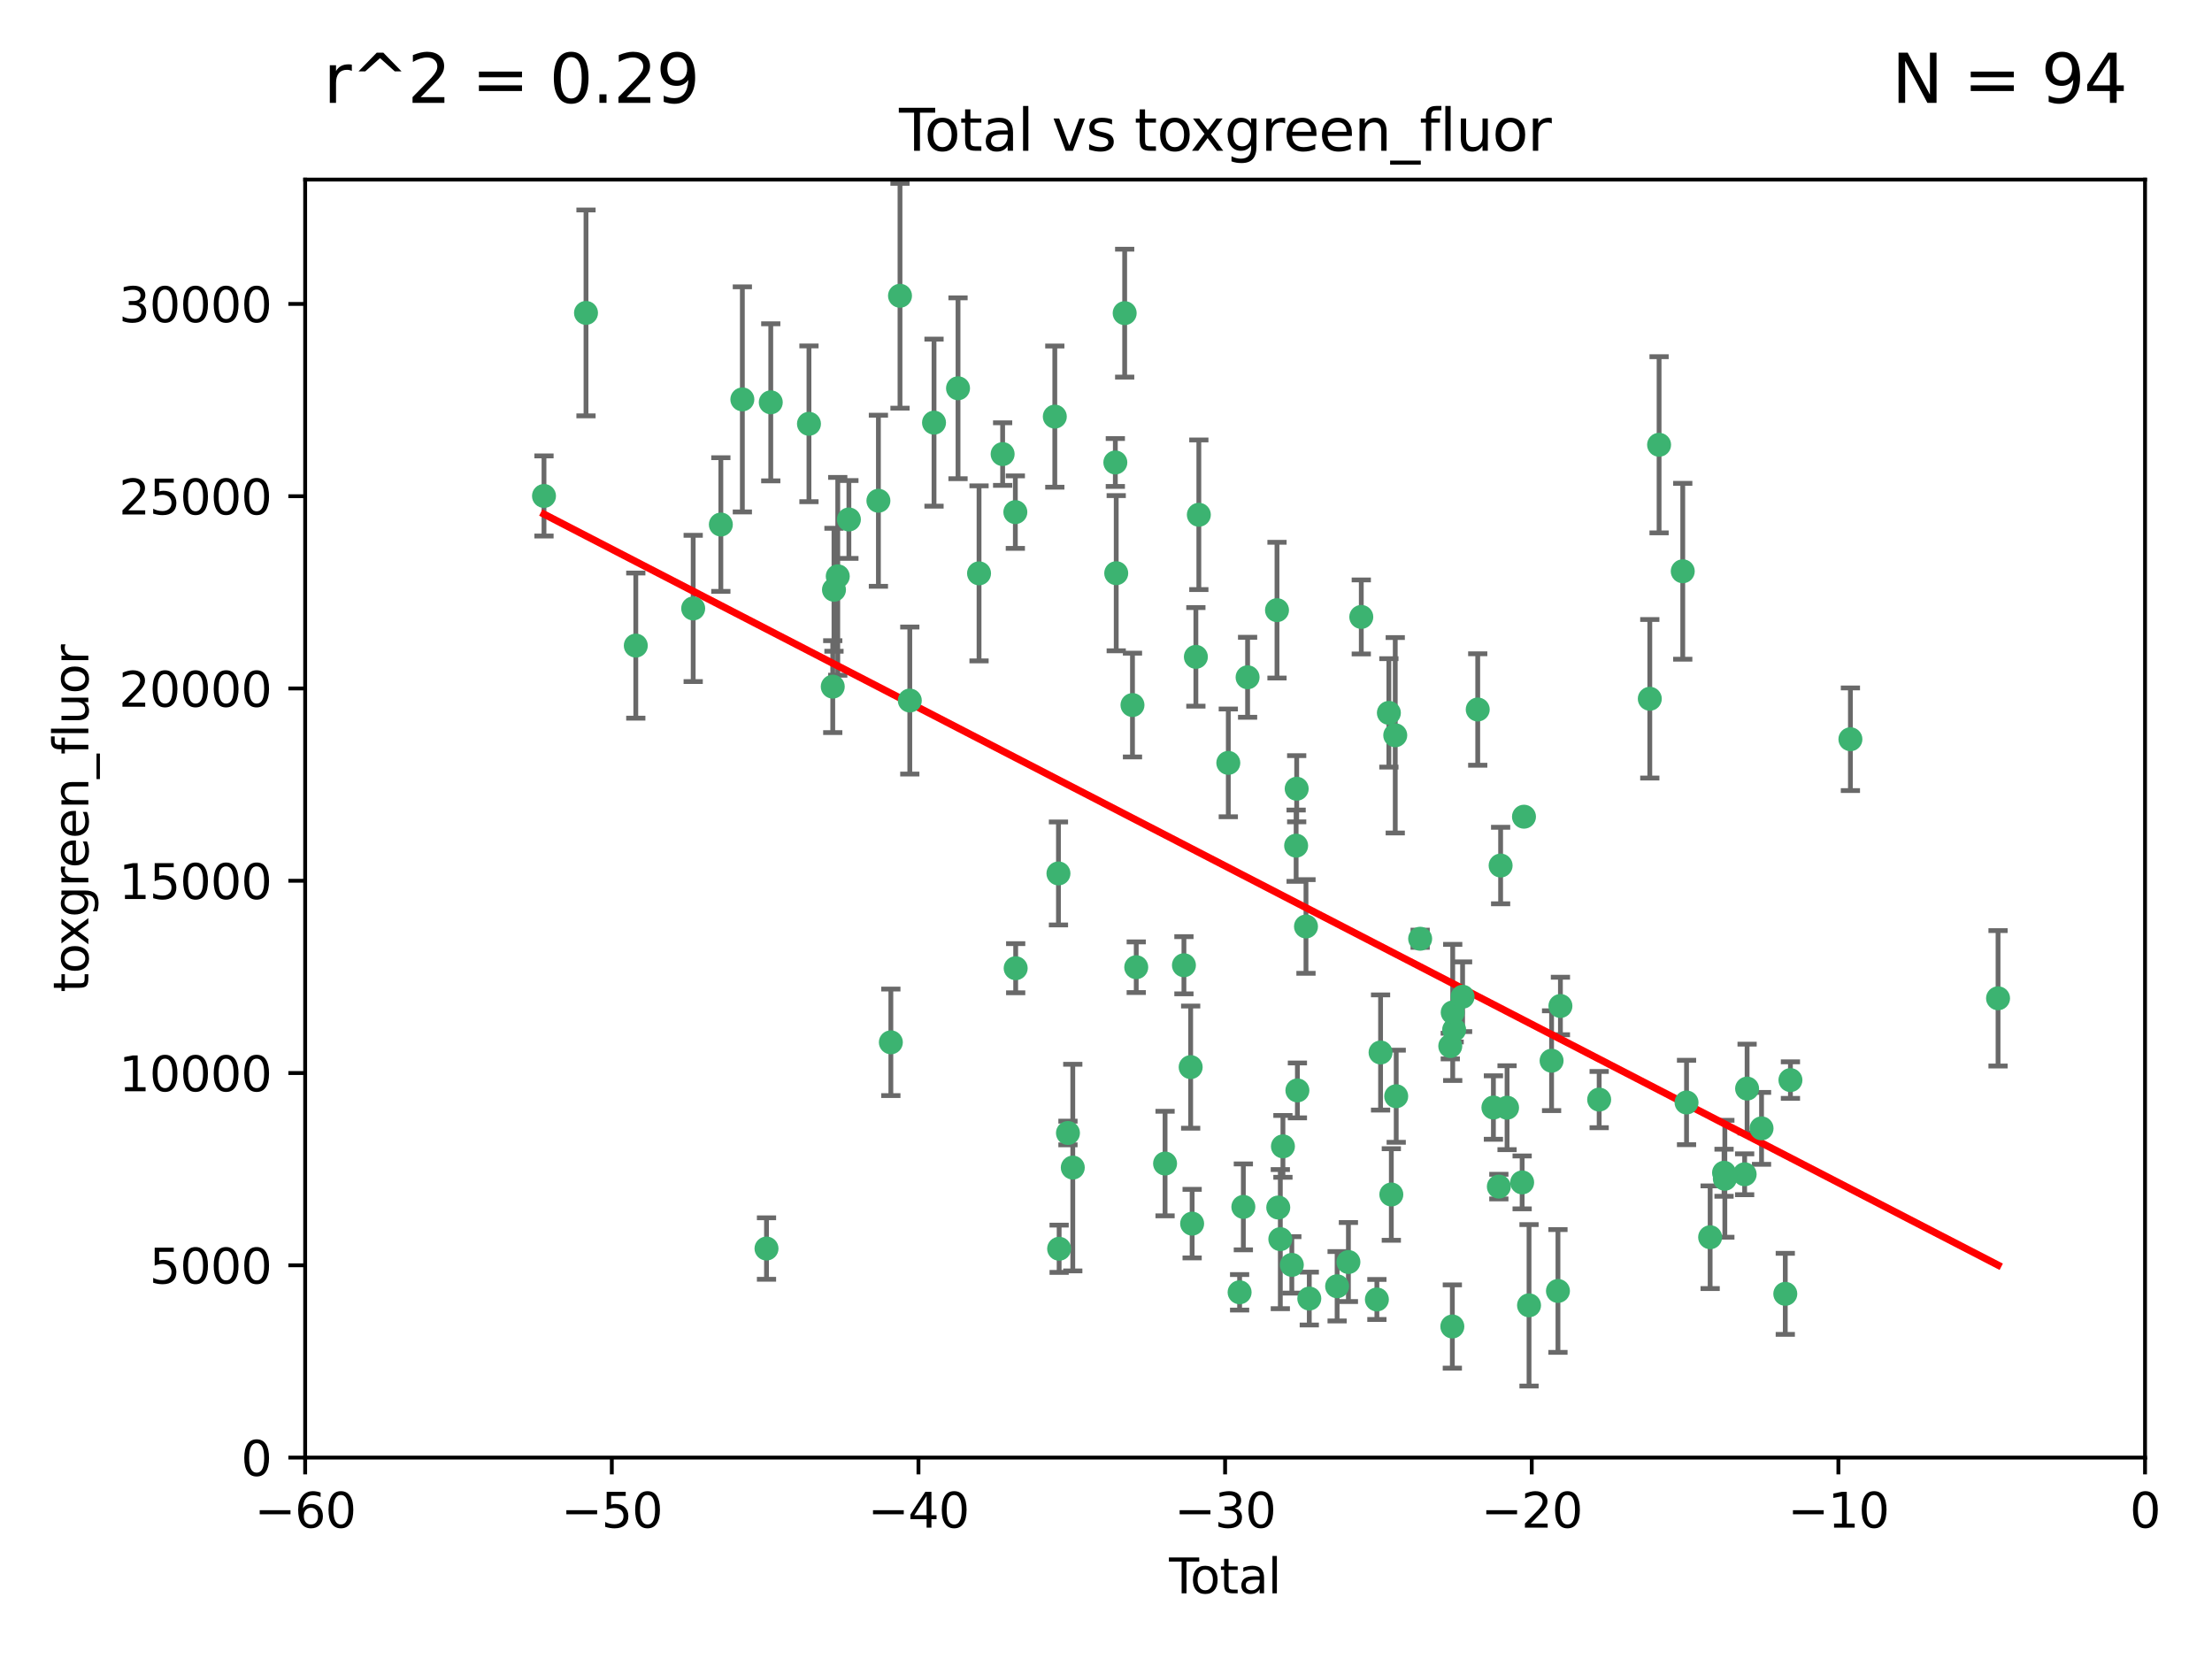 <?xml version="1.0" encoding="utf-8" standalone="no"?>
<!DOCTYPE svg PUBLIC "-//W3C//DTD SVG 1.1//EN"
  "http://www.w3.org/Graphics/SVG/1.1/DTD/svg11.dtd">
<svg xmlns:xlink="http://www.w3.org/1999/xlink" width="460.8pt" height="345.6pt" viewBox="0 0 460.8 345.6" xmlns="http://www.w3.org/2000/svg" version="1.1">
 <defs>
  <style type="text/css">*{stroke-linejoin: round; stroke-linecap: butt}</style>
 </defs>
 <g id="figure_1">
  <g id="patch_1">
   <path d="M 0 345.6 
L 460.8 345.6 
L 460.8 0 
L 0 0 
z
" style="fill: #ffffff"/>
  </g>
  <g id="axes_1">
   <g id="patch_2">
    <path d="M 63.571 303.64 
L 446.85 303.64 
L 446.85 37.411 
L 63.571 37.411 
z
" style="fill: #ffffff"/>
   </g>
   <g id="PathCollection_1">
    <defs>
     <path id="m2b56fd40e7" d="M 0 1.118 
C 0.297 1.118 0.581 1 0.791 0.791 
C 1 0.581 1.118 0.297 1.118 0 
C 1.118 -0.297 1 -0.581 0.791 -0.791 
C 0.581 -1 0.297 -1.118 0 -1.118 
C -0.297 -1.118 -0.581 -1 -0.791 -0.791 
C -1 -0.581 -1.118 -0.297 -1.118 0 
C -1.118 0.297 -1 0.581 -0.791 0.791 
C -0.581 1 -0.297 1.118 0 1.118 
z
" style="stroke: #3cb371"/>
    </defs>
    <g clip-path="url(#pe27e0d0416)">
     <use xlink:href="#m2b56fd40e7" x="113.324" y="103.319" style="fill: #3cb371; stroke: #3cb371"/>
     <use xlink:href="#m2b56fd40e7" x="122.075" y="65.184" style="fill: #3cb371; stroke: #3cb371"/>
     <use xlink:href="#m2b56fd40e7" x="132.448" y="134.491" style="fill: #3cb371; stroke: #3cb371"/>
     <use xlink:href="#m2b56fd40e7" x="144.404" y="126.749" style="fill: #3cb371; stroke: #3cb371"/>
     <use xlink:href="#m2b56fd40e7" x="150.166" y="109.268" style="fill: #3cb371; stroke: #3cb371"/>
     <use xlink:href="#m2b56fd40e7" x="154.646" y="83.201" style="fill: #3cb371; stroke: #3cb371"/>
     <use xlink:href="#m2b56fd40e7" x="159.676" y="260.094" style="fill: #3cb371; stroke: #3cb371"/>
     <use xlink:href="#m2b56fd40e7" x="160.565" y="83.811" style="fill: #3cb371; stroke: #3cb371"/>
     <use xlink:href="#m2b56fd40e7" x="168.522" y="88.286" style="fill: #3cb371; stroke: #3cb371"/>
     <use xlink:href="#m2b56fd40e7" x="173.478" y="143.039" style="fill: #3cb371; stroke: #3cb371"/>
     <use xlink:href="#m2b56fd40e7" x="173.733" y="122.859" style="fill: #3cb371; stroke: #3cb371"/>
     <use xlink:href="#m2b56fd40e7" x="174.52" y="120.054" style="fill: #3cb371; stroke: #3cb371"/>
     <use xlink:href="#m2b56fd40e7" x="176.84" y="108.214" style="fill: #3cb371; stroke: #3cb371"/>
     <use xlink:href="#m2b56fd40e7" x="182.989" y="104.315" style="fill: #3cb371; stroke: #3cb371"/>
     <use xlink:href="#m2b56fd40e7" x="185.582" y="217.134" style="fill: #3cb371; stroke: #3cb371"/>
     <use xlink:href="#m2b56fd40e7" x="187.487" y="61.614" style="fill: #3cb371; stroke: #3cb371"/>
     <use xlink:href="#m2b56fd40e7" x="189.528" y="145.935" style="fill: #3cb371; stroke: #3cb371"/>
     <use xlink:href="#m2b56fd40e7" x="194.574" y="88.045" style="fill: #3cb371; stroke: #3cb371"/>
     <use xlink:href="#m2b56fd40e7" x="199.574" y="80.887" style="fill: #3cb371; stroke: #3cb371"/>
     <use xlink:href="#m2b56fd40e7" x="203.952" y="119.44" style="fill: #3cb371; stroke: #3cb371"/>
     <use xlink:href="#m2b56fd40e7" x="208.867" y="94.593" style="fill: #3cb371; stroke: #3cb371"/>
     <use xlink:href="#m2b56fd40e7" x="211.515" y="106.684" style="fill: #3cb371; stroke: #3cb371"/>
     <use xlink:href="#m2b56fd40e7" x="211.585" y="201.695" style="fill: #3cb371; stroke: #3cb371"/>
     <use xlink:href="#m2b56fd40e7" x="219.736" y="86.787" style="fill: #3cb371; stroke: #3cb371"/>
     <use xlink:href="#m2b56fd40e7" x="220.495" y="181.953" style="fill: #3cb371; stroke: #3cb371"/>
     <use xlink:href="#m2b56fd40e7" x="220.638" y="260.14" style="fill: #3cb371; stroke: #3cb371"/>
     <use xlink:href="#m2b56fd40e7" x="222.475" y="236.024" style="fill: #3cb371; stroke: #3cb371"/>
     <use xlink:href="#m2b56fd40e7" x="223.48" y="243.228" style="fill: #3cb371; stroke: #3cb371"/>
     <use xlink:href="#m2b56fd40e7" x="232.345" y="96.341" style="fill: #3cb371; stroke: #3cb371"/>
     <use xlink:href="#m2b56fd40e7" x="232.53" y="119.409" style="fill: #3cb371; stroke: #3cb371"/>
     <use xlink:href="#m2b56fd40e7" x="234.291" y="65.233" style="fill: #3cb371; stroke: #3cb371"/>
     <use xlink:href="#m2b56fd40e7" x="235.917" y="146.874" style="fill: #3cb371; stroke: #3cb371"/>
     <use xlink:href="#m2b56fd40e7" x="236.699" y="201.487" style="fill: #3cb371; stroke: #3cb371"/>
     <use xlink:href="#m2b56fd40e7" x="242.705" y="242.388" style="fill: #3cb371; stroke: #3cb371"/>
     <use xlink:href="#m2b56fd40e7" x="246.634" y="201.077" style="fill: #3cb371; stroke: #3cb371"/>
     <use xlink:href="#m2b56fd40e7" x="248.038" y="222.299" style="fill: #3cb371; stroke: #3cb371"/>
     <use xlink:href="#m2b56fd40e7" x="248.343" y="254.906" style="fill: #3cb371; stroke: #3cb371"/>
     <use xlink:href="#m2b56fd40e7" x="249.123" y="136.835" style="fill: #3cb371; stroke: #3cb371"/>
     <use xlink:href="#m2b56fd40e7" x="249.741" y="107.234" style="fill: #3cb371; stroke: #3cb371"/>
     <use xlink:href="#m2b56fd40e7" x="255.878" y="158.921" style="fill: #3cb371; stroke: #3cb371"/>
     <use xlink:href="#m2b56fd40e7" x="258.233" y="269.209" style="fill: #3cb371; stroke: #3cb371"/>
     <use xlink:href="#m2b56fd40e7" x="259.013" y="251.417" style="fill: #3cb371; stroke: #3cb371"/>
     <use xlink:href="#m2b56fd40e7" x="259.897" y="141.091" style="fill: #3cb371; stroke: #3cb371"/>
     <use xlink:href="#m2b56fd40e7" x="266.022" y="127.107" style="fill: #3cb371; stroke: #3cb371"/>
     <use xlink:href="#m2b56fd40e7" x="266.284" y="251.547" style="fill: #3cb371; stroke: #3cb371"/>
     <use xlink:href="#m2b56fd40e7" x="266.715" y="258.133" style="fill: #3cb371; stroke: #3cb371"/>
     <use xlink:href="#m2b56fd40e7" x="267.259" y="238.808" style="fill: #3cb371; stroke: #3cb371"/>
     <use xlink:href="#m2b56fd40e7" x="269.11" y="263.497" style="fill: #3cb371; stroke: #3cb371"/>
     <use xlink:href="#m2b56fd40e7" x="270.008" y="176.169" style="fill: #3cb371; stroke: #3cb371"/>
     <use xlink:href="#m2b56fd40e7" x="270.123" y="164.309" style="fill: #3cb371; stroke: #3cb371"/>
     <use xlink:href="#m2b56fd40e7" x="270.272" y="227.152" style="fill: #3cb371; stroke: #3cb371"/>
     <use xlink:href="#m2b56fd40e7" x="272.061" y="193.002" style="fill: #3cb371; stroke: #3cb371"/>
     <use xlink:href="#m2b56fd40e7" x="272.749" y="270.514" style="fill: #3cb371; stroke: #3cb371"/>
     <use xlink:href="#m2b56fd40e7" x="278.547" y="267.951" style="fill: #3cb371; stroke: #3cb371"/>
     <use xlink:href="#m2b56fd40e7" x="280.898" y="262.903" style="fill: #3cb371; stroke: #3cb371"/>
     <use xlink:href="#m2b56fd40e7" x="283.58" y="128.518" style="fill: #3cb371; stroke: #3cb371"/>
     <use xlink:href="#m2b56fd40e7" x="286.83" y="270.703" style="fill: #3cb371; stroke: #3cb371"/>
     <use xlink:href="#m2b56fd40e7" x="287.598" y="219.251" style="fill: #3cb371; stroke: #3cb371"/>
     <use xlink:href="#m2b56fd40e7" x="289.329" y="148.507" style="fill: #3cb371; stroke: #3cb371"/>
     <use xlink:href="#m2b56fd40e7" x="289.839" y="248.836" style="fill: #3cb371; stroke: #3cb371"/>
     <use xlink:href="#m2b56fd40e7" x="290.656" y="153.171" style="fill: #3cb371; stroke: #3cb371"/>
     <use xlink:href="#m2b56fd40e7" x="290.857" y="228.365" style="fill: #3cb371; stroke: #3cb371"/>
     <use xlink:href="#m2b56fd40e7" x="295.844" y="195.558" style="fill: #3cb371; stroke: #3cb371"/>
     <use xlink:href="#m2b56fd40e7" x="302.119" y="217.914" style="fill: #3cb371; stroke: #3cb371"/>
     <use xlink:href="#m2b56fd40e7" x="302.549" y="276.333" style="fill: #3cb371; stroke: #3cb371"/>
     <use xlink:href="#m2b56fd40e7" x="302.627" y="210.91" style="fill: #3cb371; stroke: #3cb371"/>
     <use xlink:href="#m2b56fd40e7" x="302.924" y="214.524" style="fill: #3cb371; stroke: #3cb371"/>
     <use xlink:href="#m2b56fd40e7" x="304.684" y="207.64" style="fill: #3cb371; stroke: #3cb371"/>
     <use xlink:href="#m2b56fd40e7" x="307.838" y="147.801" style="fill: #3cb371; stroke: #3cb371"/>
     <use xlink:href="#m2b56fd40e7" x="311.105" y="230.72" style="fill: #3cb371; stroke: #3cb371"/>
     <use xlink:href="#m2b56fd40e7" x="312.237" y="247.192" style="fill: #3cb371; stroke: #3cb371"/>
     <use xlink:href="#m2b56fd40e7" x="312.607" y="180.307" style="fill: #3cb371; stroke: #3cb371"/>
     <use xlink:href="#m2b56fd40e7" x="313.949" y="230.755" style="fill: #3cb371; stroke: #3cb371"/>
     <use xlink:href="#m2b56fd40e7" x="317.09" y="246.317" style="fill: #3cb371; stroke: #3cb371"/>
     <use xlink:href="#m2b56fd40e7" x="317.472" y="170.133" style="fill: #3cb371; stroke: #3cb371"/>
     <use xlink:href="#m2b56fd40e7" x="318.526" y="271.92" style="fill: #3cb371; stroke: #3cb371"/>
     <use xlink:href="#m2b56fd40e7" x="323.223" y="220.964" style="fill: #3cb371; stroke: #3cb371"/>
     <use xlink:href="#m2b56fd40e7" x="324.55" y="268.93" style="fill: #3cb371; stroke: #3cb371"/>
     <use xlink:href="#m2b56fd40e7" x="325.065" y="209.566" style="fill: #3cb371; stroke: #3cb371"/>
     <use xlink:href="#m2b56fd40e7" x="333.135" y="229.064" style="fill: #3cb371; stroke: #3cb371"/>
     <use xlink:href="#m2b56fd40e7" x="343.683" y="145.567" style="fill: #3cb371; stroke: #3cb371"/>
     <use xlink:href="#m2b56fd40e7" x="345.618" y="92.655" style="fill: #3cb371; stroke: #3cb371"/>
     <use xlink:href="#m2b56fd40e7" x="350.548" y="119.004" style="fill: #3cb371; stroke: #3cb371"/>
     <use xlink:href="#m2b56fd40e7" x="351.336" y="229.667" style="fill: #3cb371; stroke: #3cb371"/>
     <use xlink:href="#m2b56fd40e7" x="356.254" y="257.738" style="fill: #3cb371; stroke: #3cb371"/>
     <use xlink:href="#m2b56fd40e7" x="359.15" y="244.305" style="fill: #3cb371; stroke: #3cb371"/>
     <use xlink:href="#m2b56fd40e7" x="359.317" y="245.561" style="fill: #3cb371; stroke: #3cb371"/>
     <use xlink:href="#m2b56fd40e7" x="363.442" y="244.625" style="fill: #3cb371; stroke: #3cb371"/>
     <use xlink:href="#m2b56fd40e7" x="363.952" y="226.772" style="fill: #3cb371; stroke: #3cb371"/>
     <use xlink:href="#m2b56fd40e7" x="366.961" y="235.058" style="fill: #3cb371; stroke: #3cb371"/>
     <use xlink:href="#m2b56fd40e7" x="371.908" y="269.529" style="fill: #3cb371; stroke: #3cb371"/>
     <use xlink:href="#m2b56fd40e7" x="372.98" y="225.004" style="fill: #3cb371; stroke: #3cb371"/>
     <use xlink:href="#m2b56fd40e7" x="385.474" y="153.996" style="fill: #3cb371; stroke: #3cb371"/>
     <use xlink:href="#m2b56fd40e7" x="416.229" y="207.963" style="fill: #3cb371; stroke: #3cb371"/>
    </g>
   </g>
   <g id="matplotlib.axis_1">
    <g id="xtick_1">
     <g id="line2d_1">
      <defs>
       <path id="mfcd967b76d" d="M 0 0 
L 0 3.5 
" style="stroke: #000000; stroke-width: 0.8"/>
      </defs>
      <g>
       <use xlink:href="#mfcd967b76d" x="63.571" y="303.64" style="stroke: #000000; stroke-width: 0.8"/>
      </g>
     </g>
     <g id="text_1">
      <!-- −60 -->
      <g transform="translate(53.019 318.238)scale(0.1 -0.1)">
       <defs>
        <path id="DejaVuSans-2212" d="M 678 2272 
L 4684 2272 
L 4684 1741 
L 678 1741 
L 678 2272 
z
" transform="scale(0.016)"/>
        <path id="DejaVuSans-36" d="M 2113 2584 
Q 1688 2584 1439 2293 
Q 1191 2003 1191 1497 
Q 1191 994 1439 701 
Q 1688 409 2113 409 
Q 2538 409 2786 701 
Q 3034 994 3034 1497 
Q 3034 2003 2786 2293 
Q 2538 2584 2113 2584 
z
M 3366 4563 
L 3366 3988 
Q 3128 4100 2886 4159 
Q 2644 4219 2406 4219 
Q 1781 4219 1451 3797 
Q 1122 3375 1075 2522 
Q 1259 2794 1537 2939 
Q 1816 3084 2150 3084 
Q 2853 3084 3261 2657 
Q 3669 2231 3669 1497 
Q 3669 778 3244 343 
Q 2819 -91 2113 -91 
Q 1303 -91 875 529 
Q 447 1150 447 2328 
Q 447 3434 972 4092 
Q 1497 4750 2381 4750 
Q 2619 4750 2861 4703 
Q 3103 4656 3366 4563 
z
" transform="scale(0.016)"/>
        <path id="DejaVuSans-30" d="M 2034 4250 
Q 1547 4250 1301 3770 
Q 1056 3291 1056 2328 
Q 1056 1369 1301 889 
Q 1547 409 2034 409 
Q 2525 409 2770 889 
Q 3016 1369 3016 2328 
Q 3016 3291 2770 3770 
Q 2525 4250 2034 4250 
z
M 2034 4750 
Q 2819 4750 3233 4129 
Q 3647 3509 3647 2328 
Q 3647 1150 3233 529 
Q 2819 -91 2034 -91 
Q 1250 -91 836 529 
Q 422 1150 422 2328 
Q 422 3509 836 4129 
Q 1250 4750 2034 4750 
z
" transform="scale(0.016)"/>
       </defs>
       <use xlink:href="#DejaVuSans-2212"/>
       <use xlink:href="#DejaVuSans-36" x="83.789"/>
       <use xlink:href="#DejaVuSans-30" x="147.412"/>
      </g>
     </g>
    </g>
    <g id="xtick_2">
     <g id="line2d_2">
      <g>
       <use xlink:href="#mfcd967b76d" x="127.451" y="303.64" style="stroke: #000000; stroke-width: 0.8"/>
      </g>
     </g>
     <g id="text_2">
      <!-- −50 -->
      <g transform="translate(116.899 318.238)scale(0.1 -0.1)">
       <defs>
        <path id="DejaVuSans-35" d="M 691 4666 
L 3169 4666 
L 3169 4134 
L 1269 4134 
L 1269 2991 
Q 1406 3038 1543 3061 
Q 1681 3084 1819 3084 
Q 2600 3084 3056 2656 
Q 3513 2228 3513 1497 
Q 3513 744 3044 326 
Q 2575 -91 1722 -91 
Q 1428 -91 1123 -41 
Q 819 9 494 109 
L 494 744 
Q 775 591 1075 516 
Q 1375 441 1709 441 
Q 2250 441 2565 725 
Q 2881 1009 2881 1497 
Q 2881 1984 2565 2268 
Q 2250 2553 1709 2553 
Q 1456 2553 1204 2497 
Q 953 2441 691 2322 
L 691 4666 
z
" transform="scale(0.016)"/>
       </defs>
       <use xlink:href="#DejaVuSans-2212"/>
       <use xlink:href="#DejaVuSans-35" x="83.789"/>
       <use xlink:href="#DejaVuSans-30" x="147.412"/>
      </g>
     </g>
    </g>
    <g id="xtick_3">
     <g id="line2d_3">
      <g>
       <use xlink:href="#mfcd967b76d" x="191.331" y="303.64" style="stroke: #000000; stroke-width: 0.8"/>
      </g>
     </g>
     <g id="text_3">
      <!-- −40 -->
      <g transform="translate(180.778 318.238)scale(0.1 -0.1)">
       <defs>
        <path id="DejaVuSans-34" d="M 2419 4116 
L 825 1625 
L 2419 1625 
L 2419 4116 
z
M 2253 4666 
L 3047 4666 
L 3047 1625 
L 3713 1625 
L 3713 1100 
L 3047 1100 
L 3047 0 
L 2419 0 
L 2419 1100 
L 313 1100 
L 313 1709 
L 2253 4666 
z
" transform="scale(0.016)"/>
       </defs>
       <use xlink:href="#DejaVuSans-2212"/>
       <use xlink:href="#DejaVuSans-34" x="83.789"/>
       <use xlink:href="#DejaVuSans-30" x="147.412"/>
      </g>
     </g>
    </g>
    <g id="xtick_4">
     <g id="line2d_4">
      <g>
       <use xlink:href="#mfcd967b76d" x="255.211" y="303.64" style="stroke: #000000; stroke-width: 0.8"/>
      </g>
     </g>
     <g id="text_4">
      <!-- −30 -->
      <g transform="translate(244.658 318.238)scale(0.1 -0.1)">
       <defs>
        <path id="DejaVuSans-33" d="M 2597 2516 
Q 3050 2419 3304 2112 
Q 3559 1806 3559 1356 
Q 3559 666 3084 287 
Q 2609 -91 1734 -91 
Q 1441 -91 1130 -33 
Q 819 25 488 141 
L 488 750 
Q 750 597 1062 519 
Q 1375 441 1716 441 
Q 2309 441 2620 675 
Q 2931 909 2931 1356 
Q 2931 1769 2642 2001 
Q 2353 2234 1838 2234 
L 1294 2234 
L 1294 2753 
L 1863 2753 
Q 2328 2753 2575 2939 
Q 2822 3125 2822 3475 
Q 2822 3834 2567 4026 
Q 2313 4219 1838 4219 
Q 1578 4219 1281 4162 
Q 984 4106 628 3988 
L 628 4550 
Q 988 4650 1302 4700 
Q 1616 4750 1894 4750 
Q 2613 4750 3031 4423 
Q 3450 4097 3450 3541 
Q 3450 3153 3228 2886 
Q 3006 2619 2597 2516 
z
" transform="scale(0.016)"/>
       </defs>
       <use xlink:href="#DejaVuSans-2212"/>
       <use xlink:href="#DejaVuSans-33" x="83.789"/>
       <use xlink:href="#DejaVuSans-30" x="147.412"/>
      </g>
     </g>
    </g>
    <g id="xtick_5">
     <g id="line2d_5">
      <g>
       <use xlink:href="#mfcd967b76d" x="319.09" y="303.64" style="stroke: #000000; stroke-width: 0.8"/>
      </g>
     </g>
     <g id="text_5">
      <!-- −20 -->
      <g transform="translate(308.538 318.238)scale(0.1 -0.1)">
       <defs>
        <path id="DejaVuSans-32" d="M 1228 531 
L 3431 531 
L 3431 0 
L 469 0 
L 469 531 
Q 828 903 1448 1529 
Q 2069 2156 2228 2338 
Q 2531 2678 2651 2914 
Q 2772 3150 2772 3378 
Q 2772 3750 2511 3984 
Q 2250 4219 1831 4219 
Q 1534 4219 1204 4116 
Q 875 4013 500 3803 
L 500 4441 
Q 881 4594 1212 4672 
Q 1544 4750 1819 4750 
Q 2544 4750 2975 4387 
Q 3406 4025 3406 3419 
Q 3406 3131 3298 2873 
Q 3191 2616 2906 2266 
Q 2828 2175 2409 1742 
Q 1991 1309 1228 531 
z
" transform="scale(0.016)"/>
       </defs>
       <use xlink:href="#DejaVuSans-2212"/>
       <use xlink:href="#DejaVuSans-32" x="83.789"/>
       <use xlink:href="#DejaVuSans-30" x="147.412"/>
      </g>
     </g>
    </g>
    <g id="xtick_6">
     <g id="line2d_6">
      <g>
       <use xlink:href="#mfcd967b76d" x="382.97" y="303.64" style="stroke: #000000; stroke-width: 0.8"/>
      </g>
     </g>
     <g id="text_6">
      <!-- −10 -->
      <g transform="translate(372.418 318.238)scale(0.1 -0.1)">
       <defs>
        <path id="DejaVuSans-31" d="M 794 531 
L 1825 531 
L 1825 4091 
L 703 3866 
L 703 4441 
L 1819 4666 
L 2450 4666 
L 2450 531 
L 3481 531 
L 3481 0 
L 794 0 
L 794 531 
z
" transform="scale(0.016)"/>
       </defs>
       <use xlink:href="#DejaVuSans-2212"/>
       <use xlink:href="#DejaVuSans-31" x="83.789"/>
       <use xlink:href="#DejaVuSans-30" x="147.412"/>
      </g>
     </g>
    </g>
    <g id="xtick_7">
     <g id="line2d_7">
      <g>
       <use xlink:href="#mfcd967b76d" x="446.85" y="303.64" style="stroke: #000000; stroke-width: 0.8"/>
      </g>
     </g>
     <g id="text_7">
      <!-- 0 -->
      <g transform="translate(443.669 318.238)scale(0.1 -0.1)">
       <use xlink:href="#DejaVuSans-30"/>
      </g>
     </g>
    </g>
    <g id="text_8">
     <!-- Total -->
     <g transform="translate(243.534 331.917)scale(0.1 -0.1)">
      <defs>
       <path id="DejaVuSans-54" d="M -19 4666 
L 3928 4666 
L 3928 4134 
L 2272 4134 
L 2272 0 
L 1638 0 
L 1638 4134 
L -19 4134 
L -19 4666 
z
" transform="scale(0.016)"/>
       <path id="DejaVuSans-6f" d="M 1959 3097 
Q 1497 3097 1228 2736 
Q 959 2375 959 1747 
Q 959 1119 1226 758 
Q 1494 397 1959 397 
Q 2419 397 2687 759 
Q 2956 1122 2956 1747 
Q 2956 2369 2687 2733 
Q 2419 3097 1959 3097 
z
M 1959 3584 
Q 2709 3584 3137 3096 
Q 3566 2609 3566 1747 
Q 3566 888 3137 398 
Q 2709 -91 1959 -91 
Q 1206 -91 779 398 
Q 353 888 353 1747 
Q 353 2609 779 3096 
Q 1206 3584 1959 3584 
z
" transform="scale(0.016)"/>
       <path id="DejaVuSans-74" d="M 1172 4494 
L 1172 3500 
L 2356 3500 
L 2356 3053 
L 1172 3053 
L 1172 1153 
Q 1172 725 1289 603 
Q 1406 481 1766 481 
L 2356 481 
L 2356 0 
L 1766 0 
Q 1100 0 847 248 
Q 594 497 594 1153 
L 594 3053 
L 172 3053 
L 172 3500 
L 594 3500 
L 594 4494 
L 1172 4494 
z
" transform="scale(0.016)"/>
       <path id="DejaVuSans-61" d="M 2194 1759 
Q 1497 1759 1228 1600 
Q 959 1441 959 1056 
Q 959 750 1161 570 
Q 1363 391 1709 391 
Q 2188 391 2477 730 
Q 2766 1069 2766 1631 
L 2766 1759 
L 2194 1759 
z
M 3341 1997 
L 3341 0 
L 2766 0 
L 2766 531 
Q 2569 213 2275 61 
Q 1981 -91 1556 -91 
Q 1019 -91 701 211 
Q 384 513 384 1019 
Q 384 1609 779 1909 
Q 1175 2209 1959 2209 
L 2766 2209 
L 2766 2266 
Q 2766 2663 2505 2880 
Q 2244 3097 1772 3097 
Q 1472 3097 1187 3025 
Q 903 2953 641 2809 
L 641 3341 
Q 956 3463 1253 3523 
Q 1550 3584 1831 3584 
Q 2591 3584 2966 3190 
Q 3341 2797 3341 1997 
z
" transform="scale(0.016)"/>
       <path id="DejaVuSans-6c" d="M 603 4863 
L 1178 4863 
L 1178 0 
L 603 0 
L 603 4863 
z
" transform="scale(0.016)"/>
      </defs>
      <use xlink:href="#DejaVuSans-54"/>
      <use xlink:href="#DejaVuSans-6f" x="44.084"/>
      <use xlink:href="#DejaVuSans-74" x="105.266"/>
      <use xlink:href="#DejaVuSans-61" x="144.475"/>
      <use xlink:href="#DejaVuSans-6c" x="205.754"/>
     </g>
    </g>
   </g>
   <g id="matplotlib.axis_2">
    <g id="ytick_1">
     <g id="line2d_8">
      <defs>
       <path id="me2f9a7e6a6" d="M 0 0 
L -3.5 0 
" style="stroke: #000000; stroke-width: 0.8"/>
      </defs>
      <g>
       <use xlink:href="#me2f9a7e6a6" x="63.571" y="303.64" style="stroke: #000000; stroke-width: 0.8"/>
      </g>
     </g>
     <g id="text_9">
      <!-- 0 -->
      <g transform="translate(50.209 307.439)scale(0.1 -0.1)">
       <use xlink:href="#DejaVuSans-30"/>
      </g>
     </g>
    </g>
    <g id="ytick_2">
     <g id="line2d_9">
      <g>
       <use xlink:href="#me2f9a7e6a6" x="63.571" y="263.586" style="stroke: #000000; stroke-width: 0.8"/>
      </g>
     </g>
     <g id="text_10">
      <!-- 5000 -->
      <g transform="translate(31.121 267.385)scale(0.1 -0.1)">
       <use xlink:href="#DejaVuSans-35"/>
       <use xlink:href="#DejaVuSans-30" x="63.623"/>
       <use xlink:href="#DejaVuSans-30" x="127.246"/>
       <use xlink:href="#DejaVuSans-30" x="190.869"/>
      </g>
     </g>
    </g>
    <g id="ytick_3">
     <g id="line2d_10">
      <g>
       <use xlink:href="#me2f9a7e6a6" x="63.571" y="223.532" style="stroke: #000000; stroke-width: 0.8"/>
      </g>
     </g>
     <g id="text_11">
      <!-- 10000 -->
      <g transform="translate(24.759 227.331)scale(0.1 -0.1)">
       <use xlink:href="#DejaVuSans-31"/>
       <use xlink:href="#DejaVuSans-30" x="63.623"/>
       <use xlink:href="#DejaVuSans-30" x="127.246"/>
       <use xlink:href="#DejaVuSans-30" x="190.869"/>
       <use xlink:href="#DejaVuSans-30" x="254.492"/>
      </g>
     </g>
    </g>
    <g id="ytick_4">
     <g id="line2d_11">
      <g>
       <use xlink:href="#me2f9a7e6a6" x="63.571" y="183.478" style="stroke: #000000; stroke-width: 0.8"/>
      </g>
     </g>
     <g id="text_12">
      <!-- 15000 -->
      <g transform="translate(24.759 187.278)scale(0.1 -0.1)">
       <use xlink:href="#DejaVuSans-31"/>
       <use xlink:href="#DejaVuSans-35" x="63.623"/>
       <use xlink:href="#DejaVuSans-30" x="127.246"/>
       <use xlink:href="#DejaVuSans-30" x="190.869"/>
       <use xlink:href="#DejaVuSans-30" x="254.492"/>
      </g>
     </g>
    </g>
    <g id="ytick_5">
     <g id="line2d_12">
      <g>
       <use xlink:href="#me2f9a7e6a6" x="63.571" y="143.424" style="stroke: #000000; stroke-width: 0.8"/>
      </g>
     </g>
     <g id="text_13">
      <!-- 20000 -->
      <g transform="translate(24.759 147.224)scale(0.1 -0.1)">
       <use xlink:href="#DejaVuSans-32"/>
       <use xlink:href="#DejaVuSans-30" x="63.623"/>
       <use xlink:href="#DejaVuSans-30" x="127.246"/>
       <use xlink:href="#DejaVuSans-30" x="190.869"/>
       <use xlink:href="#DejaVuSans-30" x="254.492"/>
      </g>
     </g>
    </g>
    <g id="ytick_6">
     <g id="line2d_13">
      <g>
       <use xlink:href="#me2f9a7e6a6" x="63.571" y="103.371" style="stroke: #000000; stroke-width: 0.8"/>
      </g>
     </g>
     <g id="text_14">
      <!-- 25000 -->
      <g transform="translate(24.759 107.17)scale(0.1 -0.1)">
       <use xlink:href="#DejaVuSans-32"/>
       <use xlink:href="#DejaVuSans-35" x="63.623"/>
       <use xlink:href="#DejaVuSans-30" x="127.246"/>
       <use xlink:href="#DejaVuSans-30" x="190.869"/>
       <use xlink:href="#DejaVuSans-30" x="254.492"/>
      </g>
     </g>
    </g>
    <g id="ytick_7">
     <g id="line2d_14">
      <g>
       <use xlink:href="#me2f9a7e6a6" x="63.571" y="63.317" style="stroke: #000000; stroke-width: 0.8"/>
      </g>
     </g>
     <g id="text_15">
      <!-- 30000 -->
      <g transform="translate(24.759 67.116)scale(0.1 -0.1)">
       <use xlink:href="#DejaVuSans-33"/>
       <use xlink:href="#DejaVuSans-30" x="63.623"/>
       <use xlink:href="#DejaVuSans-30" x="127.246"/>
       <use xlink:href="#DejaVuSans-30" x="190.869"/>
       <use xlink:href="#DejaVuSans-30" x="254.492"/>
      </g>
     </g>
    </g>
    <g id="text_16">
     <!-- toxgreen_fluor -->
     <g transform="translate(18.401 206.72)rotate(-90)scale(0.1 -0.1)">
      <defs>
       <path id="DejaVuSans-78" d="M 3513 3500 
L 2247 1797 
L 3578 0 
L 2900 0 
L 1881 1375 
L 863 0 
L 184 0 
L 1544 1831 
L 300 3500 
L 978 3500 
L 1906 2253 
L 2834 3500 
L 3513 3500 
z
" transform="scale(0.016)"/>
       <path id="DejaVuSans-67" d="M 2906 1791 
Q 2906 2416 2648 2759 
Q 2391 3103 1925 3103 
Q 1463 3103 1205 2759 
Q 947 2416 947 1791 
Q 947 1169 1205 825 
Q 1463 481 1925 481 
Q 2391 481 2648 825 
Q 2906 1169 2906 1791 
z
M 3481 434 
Q 3481 -459 3084 -895 
Q 2688 -1331 1869 -1331 
Q 1566 -1331 1297 -1286 
Q 1028 -1241 775 -1147 
L 775 -588 
Q 1028 -725 1275 -790 
Q 1522 -856 1778 -856 
Q 2344 -856 2625 -561 
Q 2906 -266 2906 331 
L 2906 616 
Q 2728 306 2450 153 
Q 2172 0 1784 0 
Q 1141 0 747 490 
Q 353 981 353 1791 
Q 353 2603 747 3093 
Q 1141 3584 1784 3584 
Q 2172 3584 2450 3431 
Q 2728 3278 2906 2969 
L 2906 3500 
L 3481 3500 
L 3481 434 
z
" transform="scale(0.016)"/>
       <path id="DejaVuSans-72" d="M 2631 2963 
Q 2534 3019 2420 3045 
Q 2306 3072 2169 3072 
Q 1681 3072 1420 2755 
Q 1159 2438 1159 1844 
L 1159 0 
L 581 0 
L 581 3500 
L 1159 3500 
L 1159 2956 
Q 1341 3275 1631 3429 
Q 1922 3584 2338 3584 
Q 2397 3584 2469 3576 
Q 2541 3569 2628 3553 
L 2631 2963 
z
" transform="scale(0.016)"/>
       <path id="DejaVuSans-65" d="M 3597 1894 
L 3597 1613 
L 953 1613 
Q 991 1019 1311 708 
Q 1631 397 2203 397 
Q 2534 397 2845 478 
Q 3156 559 3463 722 
L 3463 178 
Q 3153 47 2828 -22 
Q 2503 -91 2169 -91 
Q 1331 -91 842 396 
Q 353 884 353 1716 
Q 353 2575 817 3079 
Q 1281 3584 2069 3584 
Q 2775 3584 3186 3129 
Q 3597 2675 3597 1894 
z
M 3022 2063 
Q 3016 2534 2758 2815 
Q 2500 3097 2075 3097 
Q 1594 3097 1305 2825 
Q 1016 2553 972 2059 
L 3022 2063 
z
" transform="scale(0.016)"/>
       <path id="DejaVuSans-6e" d="M 3513 2113 
L 3513 0 
L 2938 0 
L 2938 2094 
Q 2938 2591 2744 2837 
Q 2550 3084 2163 3084 
Q 1697 3084 1428 2787 
Q 1159 2491 1159 1978 
L 1159 0 
L 581 0 
L 581 3500 
L 1159 3500 
L 1159 2956 
Q 1366 3272 1645 3428 
Q 1925 3584 2291 3584 
Q 2894 3584 3203 3211 
Q 3513 2838 3513 2113 
z
" transform="scale(0.016)"/>
       <path id="DejaVuSans-5f" d="M 3263 -1063 
L 3263 -1509 
L -63 -1509 
L -63 -1063 
L 3263 -1063 
z
" transform="scale(0.016)"/>
       <path id="DejaVuSans-66" d="M 2375 4863 
L 2375 4384 
L 1825 4384 
Q 1516 4384 1395 4259 
Q 1275 4134 1275 3809 
L 1275 3500 
L 2222 3500 
L 2222 3053 
L 1275 3053 
L 1275 0 
L 697 0 
L 697 3053 
L 147 3053 
L 147 3500 
L 697 3500 
L 697 3744 
Q 697 4328 969 4595 
Q 1241 4863 1831 4863 
L 2375 4863 
z
" transform="scale(0.016)"/>
       <path id="DejaVuSans-75" d="M 544 1381 
L 544 3500 
L 1119 3500 
L 1119 1403 
Q 1119 906 1312 657 
Q 1506 409 1894 409 
Q 2359 409 2629 706 
Q 2900 1003 2900 1516 
L 2900 3500 
L 3475 3500 
L 3475 0 
L 2900 0 
L 2900 538 
Q 2691 219 2414 64 
Q 2138 -91 1772 -91 
Q 1169 -91 856 284 
Q 544 659 544 1381 
z
M 1991 3584 
L 1991 3584 
z
" transform="scale(0.016)"/>
      </defs>
      <use xlink:href="#DejaVuSans-74"/>
      <use xlink:href="#DejaVuSans-6f" x="39.209"/>
      <use xlink:href="#DejaVuSans-78" x="97.266"/>
      <use xlink:href="#DejaVuSans-67" x="156.445"/>
      <use xlink:href="#DejaVuSans-72" x="219.922"/>
      <use xlink:href="#DejaVuSans-65" x="258.785"/>
      <use xlink:href="#DejaVuSans-65" x="320.309"/>
      <use xlink:href="#DejaVuSans-6e" x="381.832"/>
      <use xlink:href="#DejaVuSans-5f" x="445.211"/>
      <use xlink:href="#DejaVuSans-66" x="495.211"/>
      <use xlink:href="#DejaVuSans-6c" x="530.416"/>
      <use xlink:href="#DejaVuSans-75" x="558.199"/>
      <use xlink:href="#DejaVuSans-6f" x="621.578"/>
      <use xlink:href="#DejaVuSans-72" x="682.76"/>
     </g>
    </g>
   </g>
   <g id="LineCollection_1">
    <path d="M 113.324 111.662 
L 113.324 94.976 
" clip-path="url(#pe27e0d0416)" style="fill: none; stroke: #696969"/>
    <path d="M 122.075 86.629 
L 122.075 43.739 
" clip-path="url(#pe27e0d0416)" style="fill: none; stroke: #696969"/>
    <path d="M 132.448 149.606 
L 132.448 119.375 
" clip-path="url(#pe27e0d0416)" style="fill: none; stroke: #696969"/>
    <path d="M 144.404 141.983 
L 144.404 111.515 
" clip-path="url(#pe27e0d0416)" style="fill: none; stroke: #696969"/>
    <path d="M 150.166 123.191 
L 150.166 95.346 
" clip-path="url(#pe27e0d0416)" style="fill: none; stroke: #696969"/>
    <path d="M 154.646 106.648 
L 154.646 59.753 
" clip-path="url(#pe27e0d0416)" style="fill: none; stroke: #696969"/>
    <path d="M 159.676 266.497 
L 159.676 253.692 
" clip-path="url(#pe27e0d0416)" style="fill: none; stroke: #696969"/>
    <path d="M 160.565 100.173 
L 160.565 67.45 
" clip-path="url(#pe27e0d0416)" style="fill: none; stroke: #696969"/>
    <path d="M 168.522 104.51 
L 168.522 72.063 
" clip-path="url(#pe27e0d0416)" style="fill: none; stroke: #696969"/>
    <path d="M 173.478 152.61 
L 173.478 133.468 
" clip-path="url(#pe27e0d0416)" style="fill: none; stroke: #696969"/>
    <path d="M 173.733 135.667 
L 173.733 110.051 
" clip-path="url(#pe27e0d0416)" style="fill: none; stroke: #696969"/>
    <path d="M 174.52 140.659 
L 174.52 99.45 
" clip-path="url(#pe27e0d0416)" style="fill: none; stroke: #696969"/>
    <path d="M 176.84 116.326 
L 176.84 100.101 
" clip-path="url(#pe27e0d0416)" style="fill: none; stroke: #696969"/>
    <path d="M 182.989 122.133 
L 182.989 86.497 
" clip-path="url(#pe27e0d0416)" style="fill: none; stroke: #696969"/>
    <path d="M 185.582 228.233 
L 185.582 206.035 
" clip-path="url(#pe27e0d0416)" style="fill: none; stroke: #696969"/>
    <path d="M 187.487 85.029 
L 187.487 38.199 
" clip-path="url(#pe27e0d0416)" style="fill: none; stroke: #696969"/>
    <path d="M 189.528 161.248 
L 189.528 130.622 
" clip-path="url(#pe27e0d0416)" style="fill: none; stroke: #696969"/>
    <path d="M 194.574 105.444 
L 194.574 70.646 
" clip-path="url(#pe27e0d0416)" style="fill: none; stroke: #696969"/>
    <path d="M 199.574 99.727 
L 199.574 62.047 
" clip-path="url(#pe27e0d0416)" style="fill: none; stroke: #696969"/>
    <path d="M 203.952 137.675 
L 203.952 101.206 
" clip-path="url(#pe27e0d0416)" style="fill: none; stroke: #696969"/>
    <path d="M 208.867 101.108 
L 208.867 88.078 
" clip-path="url(#pe27e0d0416)" style="fill: none; stroke: #696969"/>
    <path d="M 211.515 114.235 
L 211.515 99.134 
" clip-path="url(#pe27e0d0416)" style="fill: none; stroke: #696969"/>
    <path d="M 211.585 206.809 
L 211.585 196.58 
" clip-path="url(#pe27e0d0416)" style="fill: none; stroke: #696969"/>
    <path d="M 219.736 101.495 
L 219.736 72.08 
" clip-path="url(#pe27e0d0416)" style="fill: none; stroke: #696969"/>
    <path d="M 220.495 192.683 
L 220.495 171.223 
" clip-path="url(#pe27e0d0416)" style="fill: none; stroke: #696969"/>
    <path d="M 220.638 265.065 
L 220.638 255.214 
" clip-path="url(#pe27e0d0416)" style="fill: none; stroke: #696969"/>
    <path d="M 222.475 238.492 
L 222.475 233.557 
" clip-path="url(#pe27e0d0416)" style="fill: none; stroke: #696969"/>
    <path d="M 223.48 264.748 
L 223.48 221.708 
" clip-path="url(#pe27e0d0416)" style="fill: none; stroke: #696969"/>
    <path d="M 232.345 101.329 
L 232.345 91.353 
" clip-path="url(#pe27e0d0416)" style="fill: none; stroke: #696969"/>
    <path d="M 232.53 135.574 
L 232.53 103.243 
" clip-path="url(#pe27e0d0416)" style="fill: none; stroke: #696969"/>
    <path d="M 234.291 78.556 
L 234.291 51.911 
" clip-path="url(#pe27e0d0416)" style="fill: none; stroke: #696969"/>
    <path d="M 235.917 157.684 
L 235.917 136.065 
" clip-path="url(#pe27e0d0416)" style="fill: none; stroke: #696969"/>
    <path d="M 236.699 206.761 
L 236.699 196.213 
" clip-path="url(#pe27e0d0416)" style="fill: none; stroke: #696969"/>
    <path d="M 242.705 253.279 
L 242.705 231.496 
" clip-path="url(#pe27e0d0416)" style="fill: none; stroke: #696969"/>
    <path d="M 246.634 207.031 
L 246.634 195.122 
" clip-path="url(#pe27e0d0416)" style="fill: none; stroke: #696969"/>
    <path d="M 248.038 235.023 
L 248.038 209.574 
" clip-path="url(#pe27e0d0416)" style="fill: none; stroke: #696969"/>
    <path d="M 248.343 262.048 
L 248.343 247.764 
" clip-path="url(#pe27e0d0416)" style="fill: none; stroke: #696969"/>
    <path d="M 249.123 147.104 
L 249.123 126.566 
" clip-path="url(#pe27e0d0416)" style="fill: none; stroke: #696969"/>
    <path d="M 249.741 122.819 
L 249.741 91.649 
" clip-path="url(#pe27e0d0416)" style="fill: none; stroke: #696969"/>
    <path d="M 255.878 170.147 
L 255.878 147.694 
" clip-path="url(#pe27e0d0416)" style="fill: none; stroke: #696969"/>
    <path d="M 258.233 272.908 
L 258.233 265.511 
" clip-path="url(#pe27e0d0416)" style="fill: none; stroke: #696969"/>
    <path d="M 259.013 260.365 
L 259.013 242.469 
" clip-path="url(#pe27e0d0416)" style="fill: none; stroke: #696969"/>
    <path d="M 259.897 149.421 
L 259.897 132.76 
" clip-path="url(#pe27e0d0416)" style="fill: none; stroke: #696969"/>
    <path d="M 266.022 141.248 
L 266.022 112.967 
" clip-path="url(#pe27e0d0416)" style="fill: none; stroke: #696969"/>
    <path d="M 266.284 252.228 
L 266.284 250.867 
" clip-path="url(#pe27e0d0416)" style="fill: none; stroke: #696969"/>
    <path d="M 266.715 272.621 
L 266.715 243.644 
" clip-path="url(#pe27e0d0416)" style="fill: none; stroke: #696969"/>
    <path d="M 267.259 245.248 
L 267.259 232.369 
" clip-path="url(#pe27e0d0416)" style="fill: none; stroke: #696969"/>
    <path d="M 269.11 269.377 
L 269.11 257.616 
" clip-path="url(#pe27e0d0416)" style="fill: none; stroke: #696969"/>
    <path d="M 270.008 183.597 
L 270.008 168.741 
" clip-path="url(#pe27e0d0416)" style="fill: none; stroke: #696969"/>
    <path d="M 270.123 171.2 
L 270.123 157.418 
" clip-path="url(#pe27e0d0416)" style="fill: none; stroke: #696969"/>
    <path d="M 270.272 232.87 
L 270.272 221.434 
" clip-path="url(#pe27e0d0416)" style="fill: none; stroke: #696969"/>
    <path d="M 272.061 202.754 
L 272.061 183.249 
" clip-path="url(#pe27e0d0416)" style="fill: none; stroke: #696969"/>
    <path d="M 272.749 276.02 
L 272.749 265.008 
" clip-path="url(#pe27e0d0416)" style="fill: none; stroke: #696969"/>
    <path d="M 278.547 275.179 
L 278.547 260.723 
" clip-path="url(#pe27e0d0416)" style="fill: none; stroke: #696969"/>
    <path d="M 280.898 271.133 
L 280.898 254.673 
" clip-path="url(#pe27e0d0416)" style="fill: none; stroke: #696969"/>
    <path d="M 283.58 136.228 
L 283.58 120.808 
" clip-path="url(#pe27e0d0416)" style="fill: none; stroke: #696969"/>
    <path d="M 286.83 274.871 
L 286.83 266.536 
" clip-path="url(#pe27e0d0416)" style="fill: none; stroke: #696969"/>
    <path d="M 287.598 231.246 
L 287.598 207.255 
" clip-path="url(#pe27e0d0416)" style="fill: none; stroke: #696969"/>
    <path d="M 289.329 159.798 
L 289.329 137.216 
" clip-path="url(#pe27e0d0416)" style="fill: none; stroke: #696969"/>
    <path d="M 289.839 258.377 
L 289.839 239.295 
" clip-path="url(#pe27e0d0416)" style="fill: none; stroke: #696969"/>
    <path d="M 290.656 173.526 
L 290.656 132.815 
" clip-path="url(#pe27e0d0416)" style="fill: none; stroke: #696969"/>
    <path d="M 290.857 237.963 
L 290.857 218.767 
" clip-path="url(#pe27e0d0416)" style="fill: none; stroke: #696969"/>
    <path d="M 295.844 197.349 
L 295.844 193.767 
" clip-path="url(#pe27e0d0416)" style="fill: none; stroke: #696969"/>
    <path d="M 302.119 220.584 
L 302.119 215.244 
" clip-path="url(#pe27e0d0416)" style="fill: none; stroke: #696969"/>
    <path d="M 302.549 285.006 
L 302.549 267.659 
" clip-path="url(#pe27e0d0416)" style="fill: none; stroke: #696969"/>
    <path d="M 302.627 225.089 
L 302.627 196.731 
" clip-path="url(#pe27e0d0416)" style="fill: none; stroke: #696969"/>
    <path d="M 302.924 217.059 
L 302.924 211.99 
" clip-path="url(#pe27e0d0416)" style="fill: none; stroke: #696969"/>
    <path d="M 304.684 214.898 
L 304.684 200.382 
" clip-path="url(#pe27e0d0416)" style="fill: none; stroke: #696969"/>
    <path d="M 307.838 159.413 
L 307.838 136.19 
" clip-path="url(#pe27e0d0416)" style="fill: none; stroke: #696969"/>
    <path d="M 311.105 237.332 
L 311.105 224.107 
" clip-path="url(#pe27e0d0416)" style="fill: none; stroke: #696969"/>
    <path d="M 312.237 249.762 
L 312.237 244.622 
" clip-path="url(#pe27e0d0416)" style="fill: none; stroke: #696969"/>
    <path d="M 312.607 188.277 
L 312.607 172.338 
" clip-path="url(#pe27e0d0416)" style="fill: none; stroke: #696969"/>
    <path d="M 313.949 239.495 
L 313.949 222.014 
" clip-path="url(#pe27e0d0416)" style="fill: none; stroke: #696969"/>
    <path d="M 317.09 251.825 
L 317.09 240.809 
" clip-path="url(#pe27e0d0416)" style="fill: none; stroke: #696969"/>
    <path d="M 317.472 170.88 
L 317.472 169.387 
" clip-path="url(#pe27e0d0416)" style="fill: none; stroke: #696969"/>
    <path d="M 318.526 288.737 
L 318.526 255.103 
" clip-path="url(#pe27e0d0416)" style="fill: none; stroke: #696969"/>
    <path d="M 323.223 231.359 
L 323.223 210.569 
" clip-path="url(#pe27e0d0416)" style="fill: none; stroke: #696969"/>
    <path d="M 324.55 281.718 
L 324.55 256.142 
" clip-path="url(#pe27e0d0416)" style="fill: none; stroke: #696969"/>
    <path d="M 325.065 215.557 
L 325.065 203.575 
" clip-path="url(#pe27e0d0416)" style="fill: none; stroke: #696969"/>
    <path d="M 333.135 234.921 
L 333.135 223.207 
" clip-path="url(#pe27e0d0416)" style="fill: none; stroke: #696969"/>
    <path d="M 343.683 162.081 
L 343.683 129.053 
" clip-path="url(#pe27e0d0416)" style="fill: none; stroke: #696969"/>
    <path d="M 345.618 111.003 
L 345.618 74.306 
" clip-path="url(#pe27e0d0416)" style="fill: none; stroke: #696969"/>
    <path d="M 350.548 137.321 
L 350.548 100.688 
" clip-path="url(#pe27e0d0416)" style="fill: none; stroke: #696969"/>
    <path d="M 351.336 238.456 
L 351.336 220.879 
" clip-path="url(#pe27e0d0416)" style="fill: none; stroke: #696969"/>
    <path d="M 356.254 268.432 
L 356.254 247.045 
" clip-path="url(#pe27e0d0416)" style="fill: none; stroke: #696969"/>
    <path d="M 359.15 249.207 
L 359.15 239.402 
" clip-path="url(#pe27e0d0416)" style="fill: none; stroke: #696969"/>
    <path d="M 359.317 257.737 
L 359.317 233.384 
" clip-path="url(#pe27e0d0416)" style="fill: none; stroke: #696969"/>
    <path d="M 363.442 248.883 
L 363.442 240.367 
" clip-path="url(#pe27e0d0416)" style="fill: none; stroke: #696969"/>
    <path d="M 363.952 236.028 
L 363.952 217.516 
" clip-path="url(#pe27e0d0416)" style="fill: none; stroke: #696969"/>
    <path d="M 366.961 242.546 
L 366.961 227.57 
" clip-path="url(#pe27e0d0416)" style="fill: none; stroke: #696969"/>
    <path d="M 371.908 277.972 
L 371.908 261.086 
" clip-path="url(#pe27e0d0416)" style="fill: none; stroke: #696969"/>
    <path d="M 372.98 228.81 
L 372.98 221.198 
" clip-path="url(#pe27e0d0416)" style="fill: none; stroke: #696969"/>
    <path d="M 385.474 164.686 
L 385.474 143.305 
" clip-path="url(#pe27e0d0416)" style="fill: none; stroke: #696969"/>
    <path d="M 416.229 222.067 
L 416.229 193.859 
" clip-path="url(#pe27e0d0416)" style="fill: none; stroke: #696969"/>
   </g>
   <g id="line2d_15">
    <defs>
     <path id="mdec23d3c82" d="M 2 0 
L -2 -0 
" style="stroke: #696969"/>
    </defs>
    <g clip-path="url(#pe27e0d0416)">
     <use xlink:href="#mdec23d3c82" x="113.324" y="111.662" style="fill: #696969; stroke: #696969"/>
     <use xlink:href="#mdec23d3c82" x="122.075" y="86.629" style="fill: #696969; stroke: #696969"/>
     <use xlink:href="#mdec23d3c82" x="132.448" y="149.606" style="fill: #696969; stroke: #696969"/>
     <use xlink:href="#mdec23d3c82" x="144.404" y="141.983" style="fill: #696969; stroke: #696969"/>
     <use xlink:href="#mdec23d3c82" x="150.166" y="123.191" style="fill: #696969; stroke: #696969"/>
     <use xlink:href="#mdec23d3c82" x="154.646" y="106.648" style="fill: #696969; stroke: #696969"/>
     <use xlink:href="#mdec23d3c82" x="159.676" y="266.497" style="fill: #696969; stroke: #696969"/>
     <use xlink:href="#mdec23d3c82" x="160.565" y="100.173" style="fill: #696969; stroke: #696969"/>
     <use xlink:href="#mdec23d3c82" x="168.522" y="104.51" style="fill: #696969; stroke: #696969"/>
     <use xlink:href="#mdec23d3c82" x="173.478" y="152.61" style="fill: #696969; stroke: #696969"/>
     <use xlink:href="#mdec23d3c82" x="173.733" y="135.667" style="fill: #696969; stroke: #696969"/>
     <use xlink:href="#mdec23d3c82" x="174.52" y="140.659" style="fill: #696969; stroke: #696969"/>
     <use xlink:href="#mdec23d3c82" x="176.84" y="116.326" style="fill: #696969; stroke: #696969"/>
     <use xlink:href="#mdec23d3c82" x="182.989" y="122.133" style="fill: #696969; stroke: #696969"/>
     <use xlink:href="#mdec23d3c82" x="185.582" y="228.233" style="fill: #696969; stroke: #696969"/>
     <use xlink:href="#mdec23d3c82" x="187.487" y="85.029" style="fill: #696969; stroke: #696969"/>
     <use xlink:href="#mdec23d3c82" x="189.528" y="161.248" style="fill: #696969; stroke: #696969"/>
     <use xlink:href="#mdec23d3c82" x="194.574" y="105.444" style="fill: #696969; stroke: #696969"/>
     <use xlink:href="#mdec23d3c82" x="199.574" y="99.727" style="fill: #696969; stroke: #696969"/>
     <use xlink:href="#mdec23d3c82" x="203.952" y="137.675" style="fill: #696969; stroke: #696969"/>
     <use xlink:href="#mdec23d3c82" x="208.867" y="101.108" style="fill: #696969; stroke: #696969"/>
     <use xlink:href="#mdec23d3c82" x="211.515" y="114.235" style="fill: #696969; stroke: #696969"/>
     <use xlink:href="#mdec23d3c82" x="211.585" y="206.809" style="fill: #696969; stroke: #696969"/>
     <use xlink:href="#mdec23d3c82" x="219.736" y="101.495" style="fill: #696969; stroke: #696969"/>
     <use xlink:href="#mdec23d3c82" x="220.495" y="192.683" style="fill: #696969; stroke: #696969"/>
     <use xlink:href="#mdec23d3c82" x="220.638" y="265.065" style="fill: #696969; stroke: #696969"/>
     <use xlink:href="#mdec23d3c82" x="222.475" y="238.492" style="fill: #696969; stroke: #696969"/>
     <use xlink:href="#mdec23d3c82" x="223.48" y="264.748" style="fill: #696969; stroke: #696969"/>
     <use xlink:href="#mdec23d3c82" x="232.345" y="101.329" style="fill: #696969; stroke: #696969"/>
     <use xlink:href="#mdec23d3c82" x="232.53" y="135.574" style="fill: #696969; stroke: #696969"/>
     <use xlink:href="#mdec23d3c82" x="234.291" y="78.556" style="fill: #696969; stroke: #696969"/>
     <use xlink:href="#mdec23d3c82" x="235.917" y="157.684" style="fill: #696969; stroke: #696969"/>
     <use xlink:href="#mdec23d3c82" x="236.699" y="206.761" style="fill: #696969; stroke: #696969"/>
     <use xlink:href="#mdec23d3c82" x="242.705" y="253.279" style="fill: #696969; stroke: #696969"/>
     <use xlink:href="#mdec23d3c82" x="246.634" y="207.031" style="fill: #696969; stroke: #696969"/>
     <use xlink:href="#mdec23d3c82" x="248.038" y="235.023" style="fill: #696969; stroke: #696969"/>
     <use xlink:href="#mdec23d3c82" x="248.343" y="262.048" style="fill: #696969; stroke: #696969"/>
     <use xlink:href="#mdec23d3c82" x="249.123" y="147.104" style="fill: #696969; stroke: #696969"/>
     <use xlink:href="#mdec23d3c82" x="249.741" y="122.819" style="fill: #696969; stroke: #696969"/>
     <use xlink:href="#mdec23d3c82" x="255.878" y="170.147" style="fill: #696969; stroke: #696969"/>
     <use xlink:href="#mdec23d3c82" x="258.233" y="272.908" style="fill: #696969; stroke: #696969"/>
     <use xlink:href="#mdec23d3c82" x="259.013" y="260.365" style="fill: #696969; stroke: #696969"/>
     <use xlink:href="#mdec23d3c82" x="259.897" y="149.421" style="fill: #696969; stroke: #696969"/>
     <use xlink:href="#mdec23d3c82" x="266.022" y="141.248" style="fill: #696969; stroke: #696969"/>
     <use xlink:href="#mdec23d3c82" x="266.284" y="252.228" style="fill: #696969; stroke: #696969"/>
     <use xlink:href="#mdec23d3c82" x="266.715" y="272.621" style="fill: #696969; stroke: #696969"/>
     <use xlink:href="#mdec23d3c82" x="267.259" y="245.248" style="fill: #696969; stroke: #696969"/>
     <use xlink:href="#mdec23d3c82" x="269.11" y="269.377" style="fill: #696969; stroke: #696969"/>
     <use xlink:href="#mdec23d3c82" x="270.008" y="183.597" style="fill: #696969; stroke: #696969"/>
     <use xlink:href="#mdec23d3c82" x="270.123" y="171.2" style="fill: #696969; stroke: #696969"/>
     <use xlink:href="#mdec23d3c82" x="270.272" y="232.87" style="fill: #696969; stroke: #696969"/>
     <use xlink:href="#mdec23d3c82" x="272.061" y="202.754" style="fill: #696969; stroke: #696969"/>
     <use xlink:href="#mdec23d3c82" x="272.749" y="276.02" style="fill: #696969; stroke: #696969"/>
     <use xlink:href="#mdec23d3c82" x="278.547" y="275.179" style="fill: #696969; stroke: #696969"/>
     <use xlink:href="#mdec23d3c82" x="280.898" y="271.133" style="fill: #696969; stroke: #696969"/>
     <use xlink:href="#mdec23d3c82" x="283.58" y="136.228" style="fill: #696969; stroke: #696969"/>
     <use xlink:href="#mdec23d3c82" x="286.83" y="274.871" style="fill: #696969; stroke: #696969"/>
     <use xlink:href="#mdec23d3c82" x="287.598" y="231.246" style="fill: #696969; stroke: #696969"/>
     <use xlink:href="#mdec23d3c82" x="289.329" y="159.798" style="fill: #696969; stroke: #696969"/>
     <use xlink:href="#mdec23d3c82" x="289.839" y="258.377" style="fill: #696969; stroke: #696969"/>
     <use xlink:href="#mdec23d3c82" x="290.656" y="173.526" style="fill: #696969; stroke: #696969"/>
     <use xlink:href="#mdec23d3c82" x="290.857" y="237.963" style="fill: #696969; stroke: #696969"/>
     <use xlink:href="#mdec23d3c82" x="295.844" y="197.349" style="fill: #696969; stroke: #696969"/>
     <use xlink:href="#mdec23d3c82" x="302.119" y="220.584" style="fill: #696969; stroke: #696969"/>
     <use xlink:href="#mdec23d3c82" x="302.549" y="285.006" style="fill: #696969; stroke: #696969"/>
     <use xlink:href="#mdec23d3c82" x="302.627" y="225.089" style="fill: #696969; stroke: #696969"/>
     <use xlink:href="#mdec23d3c82" x="302.924" y="217.059" style="fill: #696969; stroke: #696969"/>
     <use xlink:href="#mdec23d3c82" x="304.684" y="214.898" style="fill: #696969; stroke: #696969"/>
     <use xlink:href="#mdec23d3c82" x="307.838" y="159.413" style="fill: #696969; stroke: #696969"/>
     <use xlink:href="#mdec23d3c82" x="311.105" y="237.332" style="fill: #696969; stroke: #696969"/>
     <use xlink:href="#mdec23d3c82" x="312.237" y="249.762" style="fill: #696969; stroke: #696969"/>
     <use xlink:href="#mdec23d3c82" x="312.607" y="188.277" style="fill: #696969; stroke: #696969"/>
     <use xlink:href="#mdec23d3c82" x="313.949" y="239.495" style="fill: #696969; stroke: #696969"/>
     <use xlink:href="#mdec23d3c82" x="317.09" y="251.825" style="fill: #696969; stroke: #696969"/>
     <use xlink:href="#mdec23d3c82" x="317.472" y="170.88" style="fill: #696969; stroke: #696969"/>
     <use xlink:href="#mdec23d3c82" x="318.526" y="288.737" style="fill: #696969; stroke: #696969"/>
     <use xlink:href="#mdec23d3c82" x="323.223" y="231.359" style="fill: #696969; stroke: #696969"/>
     <use xlink:href="#mdec23d3c82" x="324.55" y="281.718" style="fill: #696969; stroke: #696969"/>
     <use xlink:href="#mdec23d3c82" x="325.065" y="215.557" style="fill: #696969; stroke: #696969"/>
     <use xlink:href="#mdec23d3c82" x="333.135" y="234.921" style="fill: #696969; stroke: #696969"/>
     <use xlink:href="#mdec23d3c82" x="343.683" y="162.081" style="fill: #696969; stroke: #696969"/>
     <use xlink:href="#mdec23d3c82" x="345.618" y="111.003" style="fill: #696969; stroke: #696969"/>
     <use xlink:href="#mdec23d3c82" x="350.548" y="137.321" style="fill: #696969; stroke: #696969"/>
     <use xlink:href="#mdec23d3c82" x="351.336" y="238.456" style="fill: #696969; stroke: #696969"/>
     <use xlink:href="#mdec23d3c82" x="356.254" y="268.432" style="fill: #696969; stroke: #696969"/>
     <use xlink:href="#mdec23d3c82" x="359.15" y="249.207" style="fill: #696969; stroke: #696969"/>
     <use xlink:href="#mdec23d3c82" x="359.317" y="257.737" style="fill: #696969; stroke: #696969"/>
     <use xlink:href="#mdec23d3c82" x="363.442" y="248.883" style="fill: #696969; stroke: #696969"/>
     <use xlink:href="#mdec23d3c82" x="363.952" y="236.028" style="fill: #696969; stroke: #696969"/>
     <use xlink:href="#mdec23d3c82" x="366.961" y="242.546" style="fill: #696969; stroke: #696969"/>
     <use xlink:href="#mdec23d3c82" x="371.908" y="277.972" style="fill: #696969; stroke: #696969"/>
     <use xlink:href="#mdec23d3c82" x="372.98" y="228.81" style="fill: #696969; stroke: #696969"/>
     <use xlink:href="#mdec23d3c82" x="385.474" y="164.686" style="fill: #696969; stroke: #696969"/>
     <use xlink:href="#mdec23d3c82" x="416.229" y="222.067" style="fill: #696969; stroke: #696969"/>
    </g>
   </g>
   <g id="line2d_16">
    <g clip-path="url(#pe27e0d0416)">
     <use xlink:href="#mdec23d3c82" x="113.324" y="94.976" style="fill: #696969; stroke: #696969"/>
     <use xlink:href="#mdec23d3c82" x="122.075" y="43.739" style="fill: #696969; stroke: #696969"/>
     <use xlink:href="#mdec23d3c82" x="132.448" y="119.375" style="fill: #696969; stroke: #696969"/>
     <use xlink:href="#mdec23d3c82" x="144.404" y="111.515" style="fill: #696969; stroke: #696969"/>
     <use xlink:href="#mdec23d3c82" x="150.166" y="95.346" style="fill: #696969; stroke: #696969"/>
     <use xlink:href="#mdec23d3c82" x="154.646" y="59.753" style="fill: #696969; stroke: #696969"/>
     <use xlink:href="#mdec23d3c82" x="159.676" y="253.692" style="fill: #696969; stroke: #696969"/>
     <use xlink:href="#mdec23d3c82" x="160.565" y="67.45" style="fill: #696969; stroke: #696969"/>
     <use xlink:href="#mdec23d3c82" x="168.522" y="72.063" style="fill: #696969; stroke: #696969"/>
     <use xlink:href="#mdec23d3c82" x="173.478" y="133.468" style="fill: #696969; stroke: #696969"/>
     <use xlink:href="#mdec23d3c82" x="173.733" y="110.051" style="fill: #696969; stroke: #696969"/>
     <use xlink:href="#mdec23d3c82" x="174.52" y="99.45" style="fill: #696969; stroke: #696969"/>
     <use xlink:href="#mdec23d3c82" x="176.84" y="100.101" style="fill: #696969; stroke: #696969"/>
     <use xlink:href="#mdec23d3c82" x="182.989" y="86.497" style="fill: #696969; stroke: #696969"/>
     <use xlink:href="#mdec23d3c82" x="185.582" y="206.035" style="fill: #696969; stroke: #696969"/>
     <use xlink:href="#mdec23d3c82" x="187.487" y="38.199" style="fill: #696969; stroke: #696969"/>
     <use xlink:href="#mdec23d3c82" x="189.528" y="130.622" style="fill: #696969; stroke: #696969"/>
     <use xlink:href="#mdec23d3c82" x="194.574" y="70.646" style="fill: #696969; stroke: #696969"/>
     <use xlink:href="#mdec23d3c82" x="199.574" y="62.047" style="fill: #696969; stroke: #696969"/>
     <use xlink:href="#mdec23d3c82" x="203.952" y="101.206" style="fill: #696969; stroke: #696969"/>
     <use xlink:href="#mdec23d3c82" x="208.867" y="88.078" style="fill: #696969; stroke: #696969"/>
     <use xlink:href="#mdec23d3c82" x="211.515" y="99.134" style="fill: #696969; stroke: #696969"/>
     <use xlink:href="#mdec23d3c82" x="211.585" y="196.58" style="fill: #696969; stroke: #696969"/>
     <use xlink:href="#mdec23d3c82" x="219.736" y="72.08" style="fill: #696969; stroke: #696969"/>
     <use xlink:href="#mdec23d3c82" x="220.495" y="171.223" style="fill: #696969; stroke: #696969"/>
     <use xlink:href="#mdec23d3c82" x="220.638" y="255.214" style="fill: #696969; stroke: #696969"/>
     <use xlink:href="#mdec23d3c82" x="222.475" y="233.557" style="fill: #696969; stroke: #696969"/>
     <use xlink:href="#mdec23d3c82" x="223.48" y="221.708" style="fill: #696969; stroke: #696969"/>
     <use xlink:href="#mdec23d3c82" x="232.345" y="91.353" style="fill: #696969; stroke: #696969"/>
     <use xlink:href="#mdec23d3c82" x="232.53" y="103.243" style="fill: #696969; stroke: #696969"/>
     <use xlink:href="#mdec23d3c82" x="234.291" y="51.911" style="fill: #696969; stroke: #696969"/>
     <use xlink:href="#mdec23d3c82" x="235.917" y="136.065" style="fill: #696969; stroke: #696969"/>
     <use xlink:href="#mdec23d3c82" x="236.699" y="196.213" style="fill: #696969; stroke: #696969"/>
     <use xlink:href="#mdec23d3c82" x="242.705" y="231.496" style="fill: #696969; stroke: #696969"/>
     <use xlink:href="#mdec23d3c82" x="246.634" y="195.122" style="fill: #696969; stroke: #696969"/>
     <use xlink:href="#mdec23d3c82" x="248.038" y="209.574" style="fill: #696969; stroke: #696969"/>
     <use xlink:href="#mdec23d3c82" x="248.343" y="247.764" style="fill: #696969; stroke: #696969"/>
     <use xlink:href="#mdec23d3c82" x="249.123" y="126.566" style="fill: #696969; stroke: #696969"/>
     <use xlink:href="#mdec23d3c82" x="249.741" y="91.649" style="fill: #696969; stroke: #696969"/>
     <use xlink:href="#mdec23d3c82" x="255.878" y="147.694" style="fill: #696969; stroke: #696969"/>
     <use xlink:href="#mdec23d3c82" x="258.233" y="265.511" style="fill: #696969; stroke: #696969"/>
     <use xlink:href="#mdec23d3c82" x="259.013" y="242.469" style="fill: #696969; stroke: #696969"/>
     <use xlink:href="#mdec23d3c82" x="259.897" y="132.76" style="fill: #696969; stroke: #696969"/>
     <use xlink:href="#mdec23d3c82" x="266.022" y="112.967" style="fill: #696969; stroke: #696969"/>
     <use xlink:href="#mdec23d3c82" x="266.284" y="250.867" style="fill: #696969; stroke: #696969"/>
     <use xlink:href="#mdec23d3c82" x="266.715" y="243.644" style="fill: #696969; stroke: #696969"/>
     <use xlink:href="#mdec23d3c82" x="267.259" y="232.369" style="fill: #696969; stroke: #696969"/>
     <use xlink:href="#mdec23d3c82" x="269.11" y="257.616" style="fill: #696969; stroke: #696969"/>
     <use xlink:href="#mdec23d3c82" x="270.008" y="168.741" style="fill: #696969; stroke: #696969"/>
     <use xlink:href="#mdec23d3c82" x="270.123" y="157.418" style="fill: #696969; stroke: #696969"/>
     <use xlink:href="#mdec23d3c82" x="270.272" y="221.434" style="fill: #696969; stroke: #696969"/>
     <use xlink:href="#mdec23d3c82" x="272.061" y="183.249" style="fill: #696969; stroke: #696969"/>
     <use xlink:href="#mdec23d3c82" x="272.749" y="265.008" style="fill: #696969; stroke: #696969"/>
     <use xlink:href="#mdec23d3c82" x="278.547" y="260.723" style="fill: #696969; stroke: #696969"/>
     <use xlink:href="#mdec23d3c82" x="280.898" y="254.673" style="fill: #696969; stroke: #696969"/>
     <use xlink:href="#mdec23d3c82" x="283.58" y="120.808" style="fill: #696969; stroke: #696969"/>
     <use xlink:href="#mdec23d3c82" x="286.83" y="266.536" style="fill: #696969; stroke: #696969"/>
     <use xlink:href="#mdec23d3c82" x="287.598" y="207.255" style="fill: #696969; stroke: #696969"/>
     <use xlink:href="#mdec23d3c82" x="289.329" y="137.216" style="fill: #696969; stroke: #696969"/>
     <use xlink:href="#mdec23d3c82" x="289.839" y="239.295" style="fill: #696969; stroke: #696969"/>
     <use xlink:href="#mdec23d3c82" x="290.656" y="132.815" style="fill: #696969; stroke: #696969"/>
     <use xlink:href="#mdec23d3c82" x="290.857" y="218.767" style="fill: #696969; stroke: #696969"/>
     <use xlink:href="#mdec23d3c82" x="295.844" y="193.767" style="fill: #696969; stroke: #696969"/>
     <use xlink:href="#mdec23d3c82" x="302.119" y="215.244" style="fill: #696969; stroke: #696969"/>
     <use xlink:href="#mdec23d3c82" x="302.549" y="267.659" style="fill: #696969; stroke: #696969"/>
     <use xlink:href="#mdec23d3c82" x="302.627" y="196.731" style="fill: #696969; stroke: #696969"/>
     <use xlink:href="#mdec23d3c82" x="302.924" y="211.99" style="fill: #696969; stroke: #696969"/>
     <use xlink:href="#mdec23d3c82" x="304.684" y="200.382" style="fill: #696969; stroke: #696969"/>
     <use xlink:href="#mdec23d3c82" x="307.838" y="136.19" style="fill: #696969; stroke: #696969"/>
     <use xlink:href="#mdec23d3c82" x="311.105" y="224.107" style="fill: #696969; stroke: #696969"/>
     <use xlink:href="#mdec23d3c82" x="312.237" y="244.622" style="fill: #696969; stroke: #696969"/>
     <use xlink:href="#mdec23d3c82" x="312.607" y="172.338" style="fill: #696969; stroke: #696969"/>
     <use xlink:href="#mdec23d3c82" x="313.949" y="222.014" style="fill: #696969; stroke: #696969"/>
     <use xlink:href="#mdec23d3c82" x="317.09" y="240.809" style="fill: #696969; stroke: #696969"/>
     <use xlink:href="#mdec23d3c82" x="317.472" y="169.387" style="fill: #696969; stroke: #696969"/>
     <use xlink:href="#mdec23d3c82" x="318.526" y="255.103" style="fill: #696969; stroke: #696969"/>
     <use xlink:href="#mdec23d3c82" x="323.223" y="210.569" style="fill: #696969; stroke: #696969"/>
     <use xlink:href="#mdec23d3c82" x="324.55" y="256.142" style="fill: #696969; stroke: #696969"/>
     <use xlink:href="#mdec23d3c82" x="325.065" y="203.575" style="fill: #696969; stroke: #696969"/>
     <use xlink:href="#mdec23d3c82" x="333.135" y="223.207" style="fill: #696969; stroke: #696969"/>
     <use xlink:href="#mdec23d3c82" x="343.683" y="129.053" style="fill: #696969; stroke: #696969"/>
     <use xlink:href="#mdec23d3c82" x="345.618" y="74.306" style="fill: #696969; stroke: #696969"/>
     <use xlink:href="#mdec23d3c82" x="350.548" y="100.688" style="fill: #696969; stroke: #696969"/>
     <use xlink:href="#mdec23d3c82" x="351.336" y="220.879" style="fill: #696969; stroke: #696969"/>
     <use xlink:href="#mdec23d3c82" x="356.254" y="247.045" style="fill: #696969; stroke: #696969"/>
     <use xlink:href="#mdec23d3c82" x="359.15" y="239.402" style="fill: #696969; stroke: #696969"/>
     <use xlink:href="#mdec23d3c82" x="359.317" y="233.384" style="fill: #696969; stroke: #696969"/>
     <use xlink:href="#mdec23d3c82" x="363.442" y="240.367" style="fill: #696969; stroke: #696969"/>
     <use xlink:href="#mdec23d3c82" x="363.952" y="217.516" style="fill: #696969; stroke: #696969"/>
     <use xlink:href="#mdec23d3c82" x="366.961" y="227.57" style="fill: #696969; stroke: #696969"/>
     <use xlink:href="#mdec23d3c82" x="371.908" y="261.086" style="fill: #696969; stroke: #696969"/>
     <use xlink:href="#mdec23d3c82" x="372.98" y="221.198" style="fill: #696969; stroke: #696969"/>
     <use xlink:href="#mdec23d3c82" x="385.474" y="143.305" style="fill: #696969; stroke: #696969"/>
     <use xlink:href="#mdec23d3c82" x="416.229" y="193.859" style="fill: #696969; stroke: #696969"/>
    </g>
   </g>
   <g id="line2d_17">
    <path d="M 113.324 107.109 
L 122.075 111.628 
L 132.448 116.985 
L 144.404 123.16 
L 150.166 126.136 
L 154.646 128.45 
L 159.676 131.048 
L 160.565 131.507 
L 168.522 135.616 
L 173.478 138.176 
L 173.733 138.307 
L 174.52 138.714 
L 176.84 139.912 
L 182.989 143.088 
L 185.582 144.427 
L 187.487 145.411 
L 189.528 146.465 
L 194.574 149.071 
L 199.574 151.653 
L 203.952 153.914 
L 208.867 156.453 
L 211.515 157.82 
L 211.585 157.856 
L 219.736 162.066 
L 220.495 162.458 
L 220.638 162.532 
L 222.475 163.481 
L 223.48 163.999 
L 232.345 168.578 
L 232.53 168.674 
L 234.291 169.583 
L 235.917 170.423 
L 236.699 170.827 
L 242.705 173.929 
L 246.634 175.958 
L 248.038 176.683 
L 248.343 176.84 
L 249.123 177.243 
L 249.741 177.563 
L 255.878 180.732 
L 258.233 181.948 
L 259.013 182.351 
L 259.897 182.808 
L 266.022 185.971 
L 266.284 186.106 
L 266.715 186.329 
L 267.259 186.61 
L 269.11 187.566 
L 270.008 188.029 
L 270.123 188.089 
L 270.272 188.166 
L 272.061 189.09 
L 272.749 189.445 
L 278.547 192.44 
L 280.898 193.654 
L 283.58 195.039 
L 286.83 196.718 
L 287.598 197.114 
L 289.329 198.008 
L 289.839 198.272 
L 290.656 198.693 
L 290.857 198.797 
L 295.844 201.373 
L 302.119 204.614 
L 302.549 204.836 
L 302.627 204.876 
L 302.924 205.029 
L 304.684 205.938 
L 307.838 207.567 
L 311.105 209.255 
L 312.237 209.839 
L 312.607 210.03 
L 313.949 210.723 
L 317.09 212.345 
L 317.472 212.543 
L 318.526 213.087 
L 323.223 215.513 
L 324.55 216.198 
L 325.065 216.464 
L 333.135 220.632 
L 343.683 226.08 
L 345.618 227.079 
L 350.548 229.625 
L 351.336 230.032 
L 356.254 232.572 
L 359.15 234.068 
L 359.317 234.154 
L 363.442 236.284 
L 363.952 236.548 
L 366.961 238.102 
L 371.908 240.657 
L 372.98 241.21 
L 385.474 247.663 
L 416.229 263.547 
" clip-path="url(#pe27e0d0416)" style="fill: none; stroke: #ff0000; stroke-width: 1.5; stroke-linecap: square"/>
   </g>
   <g id="line2d_18">
    <defs>
     <path id="mecfcd98c70" d="M 0 2 
C 0.53 2 1.039 1.789 1.414 1.414 
C 1.789 1.039 2 0.53 2 0 
C 2 -0.53 1.789 -1.039 1.414 -1.414 
C 1.039 -1.789 0.53 -2 0 -2 
C -0.53 -2 -1.039 -1.789 -1.414 -1.414 
C -1.789 -1.039 -2 -0.53 -2 0 
C -2 0.53 -1.789 1.039 -1.414 1.414 
C -1.039 1.789 -0.53 2 0 2 
z
" style="stroke: #3cb371"/>
    </defs>
    <g clip-path="url(#pe27e0d0416)">
     <use xlink:href="#mecfcd98c70" x="113.324" y="103.319" style="fill: #3cb371; stroke: #3cb371"/>
     <use xlink:href="#mecfcd98c70" x="122.075" y="65.184" style="fill: #3cb371; stroke: #3cb371"/>
     <use xlink:href="#mecfcd98c70" x="132.448" y="134.491" style="fill: #3cb371; stroke: #3cb371"/>
     <use xlink:href="#mecfcd98c70" x="144.404" y="126.749" style="fill: #3cb371; stroke: #3cb371"/>
     <use xlink:href="#mecfcd98c70" x="150.166" y="109.268" style="fill: #3cb371; stroke: #3cb371"/>
     <use xlink:href="#mecfcd98c70" x="154.646" y="83.201" style="fill: #3cb371; stroke: #3cb371"/>
     <use xlink:href="#mecfcd98c70" x="159.676" y="260.094" style="fill: #3cb371; stroke: #3cb371"/>
     <use xlink:href="#mecfcd98c70" x="160.565" y="83.811" style="fill: #3cb371; stroke: #3cb371"/>
     <use xlink:href="#mecfcd98c70" x="168.522" y="88.286" style="fill: #3cb371; stroke: #3cb371"/>
     <use xlink:href="#mecfcd98c70" x="173.478" y="143.039" style="fill: #3cb371; stroke: #3cb371"/>
     <use xlink:href="#mecfcd98c70" x="173.733" y="122.859" style="fill: #3cb371; stroke: #3cb371"/>
     <use xlink:href="#mecfcd98c70" x="174.52" y="120.054" style="fill: #3cb371; stroke: #3cb371"/>
     <use xlink:href="#mecfcd98c70" x="176.84" y="108.214" style="fill: #3cb371; stroke: #3cb371"/>
     <use xlink:href="#mecfcd98c70" x="182.989" y="104.315" style="fill: #3cb371; stroke: #3cb371"/>
     <use xlink:href="#mecfcd98c70" x="185.582" y="217.134" style="fill: #3cb371; stroke: #3cb371"/>
     <use xlink:href="#mecfcd98c70" x="187.487" y="61.614" style="fill: #3cb371; stroke: #3cb371"/>
     <use xlink:href="#mecfcd98c70" x="189.528" y="145.935" style="fill: #3cb371; stroke: #3cb371"/>
     <use xlink:href="#mecfcd98c70" x="194.574" y="88.045" style="fill: #3cb371; stroke: #3cb371"/>
     <use xlink:href="#mecfcd98c70" x="199.574" y="80.887" style="fill: #3cb371; stroke: #3cb371"/>
     <use xlink:href="#mecfcd98c70" x="203.952" y="119.44" style="fill: #3cb371; stroke: #3cb371"/>
     <use xlink:href="#mecfcd98c70" x="208.867" y="94.593" style="fill: #3cb371; stroke: #3cb371"/>
     <use xlink:href="#mecfcd98c70" x="211.515" y="106.684" style="fill: #3cb371; stroke: #3cb371"/>
     <use xlink:href="#mecfcd98c70" x="211.585" y="201.695" style="fill: #3cb371; stroke: #3cb371"/>
     <use xlink:href="#mecfcd98c70" x="219.736" y="86.787" style="fill: #3cb371; stroke: #3cb371"/>
     <use xlink:href="#mecfcd98c70" x="220.495" y="181.953" style="fill: #3cb371; stroke: #3cb371"/>
     <use xlink:href="#mecfcd98c70" x="220.638" y="260.14" style="fill: #3cb371; stroke: #3cb371"/>
     <use xlink:href="#mecfcd98c70" x="222.475" y="236.024" style="fill: #3cb371; stroke: #3cb371"/>
     <use xlink:href="#mecfcd98c70" x="223.48" y="243.228" style="fill: #3cb371; stroke: #3cb371"/>
     <use xlink:href="#mecfcd98c70" x="232.345" y="96.341" style="fill: #3cb371; stroke: #3cb371"/>
     <use xlink:href="#mecfcd98c70" x="232.53" y="119.409" style="fill: #3cb371; stroke: #3cb371"/>
     <use xlink:href="#mecfcd98c70" x="234.291" y="65.233" style="fill: #3cb371; stroke: #3cb371"/>
     <use xlink:href="#mecfcd98c70" x="235.917" y="146.874" style="fill: #3cb371; stroke: #3cb371"/>
     <use xlink:href="#mecfcd98c70" x="236.699" y="201.487" style="fill: #3cb371; stroke: #3cb371"/>
     <use xlink:href="#mecfcd98c70" x="242.705" y="242.388" style="fill: #3cb371; stroke: #3cb371"/>
     <use xlink:href="#mecfcd98c70" x="246.634" y="201.077" style="fill: #3cb371; stroke: #3cb371"/>
     <use xlink:href="#mecfcd98c70" x="248.038" y="222.299" style="fill: #3cb371; stroke: #3cb371"/>
     <use xlink:href="#mecfcd98c70" x="248.343" y="254.906" style="fill: #3cb371; stroke: #3cb371"/>
     <use xlink:href="#mecfcd98c70" x="249.123" y="136.835" style="fill: #3cb371; stroke: #3cb371"/>
     <use xlink:href="#mecfcd98c70" x="249.741" y="107.234" style="fill: #3cb371; stroke: #3cb371"/>
     <use xlink:href="#mecfcd98c70" x="255.878" y="158.921" style="fill: #3cb371; stroke: #3cb371"/>
     <use xlink:href="#mecfcd98c70" x="258.233" y="269.209" style="fill: #3cb371; stroke: #3cb371"/>
     <use xlink:href="#mecfcd98c70" x="259.013" y="251.417" style="fill: #3cb371; stroke: #3cb371"/>
     <use xlink:href="#mecfcd98c70" x="259.897" y="141.091" style="fill: #3cb371; stroke: #3cb371"/>
     <use xlink:href="#mecfcd98c70" x="266.022" y="127.107" style="fill: #3cb371; stroke: #3cb371"/>
     <use xlink:href="#mecfcd98c70" x="266.284" y="251.547" style="fill: #3cb371; stroke: #3cb371"/>
     <use xlink:href="#mecfcd98c70" x="266.715" y="258.133" style="fill: #3cb371; stroke: #3cb371"/>
     <use xlink:href="#mecfcd98c70" x="267.259" y="238.808" style="fill: #3cb371; stroke: #3cb371"/>
     <use xlink:href="#mecfcd98c70" x="269.11" y="263.497" style="fill: #3cb371; stroke: #3cb371"/>
     <use xlink:href="#mecfcd98c70" x="270.008" y="176.169" style="fill: #3cb371; stroke: #3cb371"/>
     <use xlink:href="#mecfcd98c70" x="270.123" y="164.309" style="fill: #3cb371; stroke: #3cb371"/>
     <use xlink:href="#mecfcd98c70" x="270.272" y="227.152" style="fill: #3cb371; stroke: #3cb371"/>
     <use xlink:href="#mecfcd98c70" x="272.061" y="193.002" style="fill: #3cb371; stroke: #3cb371"/>
     <use xlink:href="#mecfcd98c70" x="272.749" y="270.514" style="fill: #3cb371; stroke: #3cb371"/>
     <use xlink:href="#mecfcd98c70" x="278.547" y="267.951" style="fill: #3cb371; stroke: #3cb371"/>
     <use xlink:href="#mecfcd98c70" x="280.898" y="262.903" style="fill: #3cb371; stroke: #3cb371"/>
     <use xlink:href="#mecfcd98c70" x="283.58" y="128.518" style="fill: #3cb371; stroke: #3cb371"/>
     <use xlink:href="#mecfcd98c70" x="286.83" y="270.703" style="fill: #3cb371; stroke: #3cb371"/>
     <use xlink:href="#mecfcd98c70" x="287.598" y="219.251" style="fill: #3cb371; stroke: #3cb371"/>
     <use xlink:href="#mecfcd98c70" x="289.329" y="148.507" style="fill: #3cb371; stroke: #3cb371"/>
     <use xlink:href="#mecfcd98c70" x="289.839" y="248.836" style="fill: #3cb371; stroke: #3cb371"/>
     <use xlink:href="#mecfcd98c70" x="290.656" y="153.171" style="fill: #3cb371; stroke: #3cb371"/>
     <use xlink:href="#mecfcd98c70" x="290.857" y="228.365" style="fill: #3cb371; stroke: #3cb371"/>
     <use xlink:href="#mecfcd98c70" x="295.844" y="195.558" style="fill: #3cb371; stroke: #3cb371"/>
     <use xlink:href="#mecfcd98c70" x="302.119" y="217.914" style="fill: #3cb371; stroke: #3cb371"/>
     <use xlink:href="#mecfcd98c70" x="302.549" y="276.333" style="fill: #3cb371; stroke: #3cb371"/>
     <use xlink:href="#mecfcd98c70" x="302.627" y="210.91" style="fill: #3cb371; stroke: #3cb371"/>
     <use xlink:href="#mecfcd98c70" x="302.924" y="214.524" style="fill: #3cb371; stroke: #3cb371"/>
     <use xlink:href="#mecfcd98c70" x="304.684" y="207.64" style="fill: #3cb371; stroke: #3cb371"/>
     <use xlink:href="#mecfcd98c70" x="307.838" y="147.801" style="fill: #3cb371; stroke: #3cb371"/>
     <use xlink:href="#mecfcd98c70" x="311.105" y="230.72" style="fill: #3cb371; stroke: #3cb371"/>
     <use xlink:href="#mecfcd98c70" x="312.237" y="247.192" style="fill: #3cb371; stroke: #3cb371"/>
     <use xlink:href="#mecfcd98c70" x="312.607" y="180.307" style="fill: #3cb371; stroke: #3cb371"/>
     <use xlink:href="#mecfcd98c70" x="313.949" y="230.755" style="fill: #3cb371; stroke: #3cb371"/>
     <use xlink:href="#mecfcd98c70" x="317.09" y="246.317" style="fill: #3cb371; stroke: #3cb371"/>
     <use xlink:href="#mecfcd98c70" x="317.472" y="170.133" style="fill: #3cb371; stroke: #3cb371"/>
     <use xlink:href="#mecfcd98c70" x="318.526" y="271.92" style="fill: #3cb371; stroke: #3cb371"/>
     <use xlink:href="#mecfcd98c70" x="323.223" y="220.964" style="fill: #3cb371; stroke: #3cb371"/>
     <use xlink:href="#mecfcd98c70" x="324.55" y="268.93" style="fill: #3cb371; stroke: #3cb371"/>
     <use xlink:href="#mecfcd98c70" x="325.065" y="209.566" style="fill: #3cb371; stroke: #3cb371"/>
     <use xlink:href="#mecfcd98c70" x="333.135" y="229.064" style="fill: #3cb371; stroke: #3cb371"/>
     <use xlink:href="#mecfcd98c70" x="343.683" y="145.567" style="fill: #3cb371; stroke: #3cb371"/>
     <use xlink:href="#mecfcd98c70" x="345.618" y="92.655" style="fill: #3cb371; stroke: #3cb371"/>
     <use xlink:href="#mecfcd98c70" x="350.548" y="119.004" style="fill: #3cb371; stroke: #3cb371"/>
     <use xlink:href="#mecfcd98c70" x="351.336" y="229.667" style="fill: #3cb371; stroke: #3cb371"/>
     <use xlink:href="#mecfcd98c70" x="356.254" y="257.738" style="fill: #3cb371; stroke: #3cb371"/>
     <use xlink:href="#mecfcd98c70" x="359.15" y="244.305" style="fill: #3cb371; stroke: #3cb371"/>
     <use xlink:href="#mecfcd98c70" x="359.317" y="245.561" style="fill: #3cb371; stroke: #3cb371"/>
     <use xlink:href="#mecfcd98c70" x="363.442" y="244.625" style="fill: #3cb371; stroke: #3cb371"/>
     <use xlink:href="#mecfcd98c70" x="363.952" y="226.772" style="fill: #3cb371; stroke: #3cb371"/>
     <use xlink:href="#mecfcd98c70" x="366.961" y="235.058" style="fill: #3cb371; stroke: #3cb371"/>
     <use xlink:href="#mecfcd98c70" x="371.908" y="269.529" style="fill: #3cb371; stroke: #3cb371"/>
     <use xlink:href="#mecfcd98c70" x="372.98" y="225.004" style="fill: #3cb371; stroke: #3cb371"/>
     <use xlink:href="#mecfcd98c70" x="385.474" y="153.996" style="fill: #3cb371; stroke: #3cb371"/>
     <use xlink:href="#mecfcd98c70" x="416.229" y="207.963" style="fill: #3cb371; stroke: #3cb371"/>
    </g>
   </g>
   <g id="patch_3">
    <path d="M 63.571 303.64 
L 63.571 37.411 
" style="fill: none; stroke: #000000; stroke-width: 0.8; stroke-linejoin: miter; stroke-linecap: square"/>
   </g>
   <g id="patch_4">
    <path d="M 446.85 303.64 
L 446.85 37.411 
" style="fill: none; stroke: #000000; stroke-width: 0.8; stroke-linejoin: miter; stroke-linecap: square"/>
   </g>
   <g id="patch_5">
    <path d="M 63.571 303.64 
L 446.85 303.64 
" style="fill: none; stroke: #000000; stroke-width: 0.8; stroke-linejoin: miter; stroke-linecap: square"/>
   </g>
   <g id="patch_6">
    <path d="M 63.571 37.411 
L 446.85 37.411 
" style="fill: none; stroke: #000000; stroke-width: 0.8; stroke-linejoin: miter; stroke-linecap: square"/>
   </g>
   <g id="text_17">
    <!-- N = 94 -->
    <g transform="translate(394.098 21.426)scale(0.14 -0.14)">
     <defs>
      <path id="DejaVuSans-4e" d="M 628 4666 
L 1478 4666 
L 3547 763 
L 3547 4666 
L 4159 4666 
L 4159 0 
L 3309 0 
L 1241 3903 
L 1241 0 
L 628 0 
L 628 4666 
z
" transform="scale(0.016)"/>
      <path id="DejaVuSans-20" transform="scale(0.016)"/>
      <path id="DejaVuSans-3d" d="M 678 2906 
L 4684 2906 
L 4684 2381 
L 678 2381 
L 678 2906 
z
M 678 1631 
L 4684 1631 
L 4684 1100 
L 678 1100 
L 678 1631 
z
" transform="scale(0.016)"/>
      <path id="DejaVuSans-39" d="M 703 97 
L 703 672 
Q 941 559 1184 500 
Q 1428 441 1663 441 
Q 2288 441 2617 861 
Q 2947 1281 2994 2138 
Q 2813 1869 2534 1725 
Q 2256 1581 1919 1581 
Q 1219 1581 811 2004 
Q 403 2428 403 3163 
Q 403 3881 828 4315 
Q 1253 4750 1959 4750 
Q 2769 4750 3195 4129 
Q 3622 3509 3622 2328 
Q 3622 1225 3098 567 
Q 2575 -91 1691 -91 
Q 1453 -91 1209 -44 
Q 966 3 703 97 
z
M 1959 2075 
Q 2384 2075 2632 2365 
Q 2881 2656 2881 3163 
Q 2881 3666 2632 3958 
Q 2384 4250 1959 4250 
Q 1534 4250 1286 3958 
Q 1038 3666 1038 3163 
Q 1038 2656 1286 2365 
Q 1534 2075 1959 2075 
z
" transform="scale(0.016)"/>
     </defs>
     <use xlink:href="#DejaVuSans-4e"/>
     <use xlink:href="#DejaVuSans-20" x="74.805"/>
     <use xlink:href="#DejaVuSans-3d" x="106.592"/>
     <use xlink:href="#DejaVuSans-20" x="190.381"/>
     <use xlink:href="#DejaVuSans-39" x="222.168"/>
     <use xlink:href="#DejaVuSans-34" x="285.791"/>
    </g>
   </g>
   <g id="text_18">
    <!-- r^2 = 0.29 -->
    <g transform="translate(67.404 21.426)scale(0.14 -0.14)">
     <defs>
      <path id="DejaVuSans-5e" d="M 2988 4666 
L 4684 2925 
L 4056 2925 
L 2681 4159 
L 1306 2925 
L 678 2925 
L 2375 4666 
L 2988 4666 
z
" transform="scale(0.016)"/>
      <path id="DejaVuSans-2e" d="M 684 794 
L 1344 794 
L 1344 0 
L 684 0 
L 684 794 
z
" transform="scale(0.016)"/>
     </defs>
     <use xlink:href="#DejaVuSans-72"/>
     <use xlink:href="#DejaVuSans-5e" x="41.113"/>
     <use xlink:href="#DejaVuSans-32" x="124.902"/>
     <use xlink:href="#DejaVuSans-20" x="188.525"/>
     <use xlink:href="#DejaVuSans-3d" x="220.312"/>
     <use xlink:href="#DejaVuSans-20" x="304.102"/>
     <use xlink:href="#DejaVuSans-30" x="335.889"/>
     <use xlink:href="#DejaVuSans-2e" x="399.512"/>
     <use xlink:href="#DejaVuSans-32" x="431.299"/>
     <use xlink:href="#DejaVuSans-39" x="494.922"/>
    </g>
   </g>
   <g id="text_19">
    <!-- Total vs toxgreen_fluor -->
    <g transform="translate(187.275 31.411)scale(0.12 -0.12)">
     <defs>
      <path id="DejaVuSans-76" d="M 191 3500 
L 800 3500 
L 1894 563 
L 2988 3500 
L 3597 3500 
L 2284 0 
L 1503 0 
L 191 3500 
z
" transform="scale(0.016)"/>
      <path id="DejaVuSans-73" d="M 2834 3397 
L 2834 2853 
Q 2591 2978 2328 3040 
Q 2066 3103 1784 3103 
Q 1356 3103 1142 2972 
Q 928 2841 928 2578 
Q 928 2378 1081 2264 
Q 1234 2150 1697 2047 
L 1894 2003 
Q 2506 1872 2764 1633 
Q 3022 1394 3022 966 
Q 3022 478 2636 193 
Q 2250 -91 1575 -91 
Q 1294 -91 989 -36 
Q 684 19 347 128 
L 347 722 
Q 666 556 975 473 
Q 1284 391 1588 391 
Q 1994 391 2212 530 
Q 2431 669 2431 922 
Q 2431 1156 2273 1281 
Q 2116 1406 1581 1522 
L 1381 1569 
Q 847 1681 609 1914 
Q 372 2147 372 2553 
Q 372 3047 722 3315 
Q 1072 3584 1716 3584 
Q 2034 3584 2315 3537 
Q 2597 3491 2834 3397 
z
" transform="scale(0.016)"/>
     </defs>
     <use xlink:href="#DejaVuSans-54"/>
     <use xlink:href="#DejaVuSans-6f" x="44.084"/>
     <use xlink:href="#DejaVuSans-74" x="105.266"/>
     <use xlink:href="#DejaVuSans-61" x="144.475"/>
     <use xlink:href="#DejaVuSans-6c" x="205.754"/>
     <use xlink:href="#DejaVuSans-20" x="233.537"/>
     <use xlink:href="#DejaVuSans-76" x="265.324"/>
     <use xlink:href="#DejaVuSans-73" x="324.504"/>
     <use xlink:href="#DejaVuSans-20" x="376.604"/>
     <use xlink:href="#DejaVuSans-74" x="408.391"/>
     <use xlink:href="#DejaVuSans-6f" x="447.6"/>
     <use xlink:href="#DejaVuSans-78" x="505.656"/>
     <use xlink:href="#DejaVuSans-67" x="564.836"/>
     <use xlink:href="#DejaVuSans-72" x="628.312"/>
     <use xlink:href="#DejaVuSans-65" x="667.176"/>
     <use xlink:href="#DejaVuSans-65" x="728.699"/>
     <use xlink:href="#DejaVuSans-6e" x="790.223"/>
     <use xlink:href="#DejaVuSans-5f" x="853.602"/>
     <use xlink:href="#DejaVuSans-66" x="903.602"/>
     <use xlink:href="#DejaVuSans-6c" x="938.807"/>
     <use xlink:href="#DejaVuSans-75" x="966.59"/>
     <use xlink:href="#DejaVuSans-6f" x="1029.969"/>
     <use xlink:href="#DejaVuSans-72" x="1091.15"/>
    </g>
   </g>
  </g>
 </g>
 <defs>
  <clipPath id="pe27e0d0416">
   <rect x="63.571" y="37.411" width="383.279" height="266.229"/>
  </clipPath>
 </defs>
</svg>
